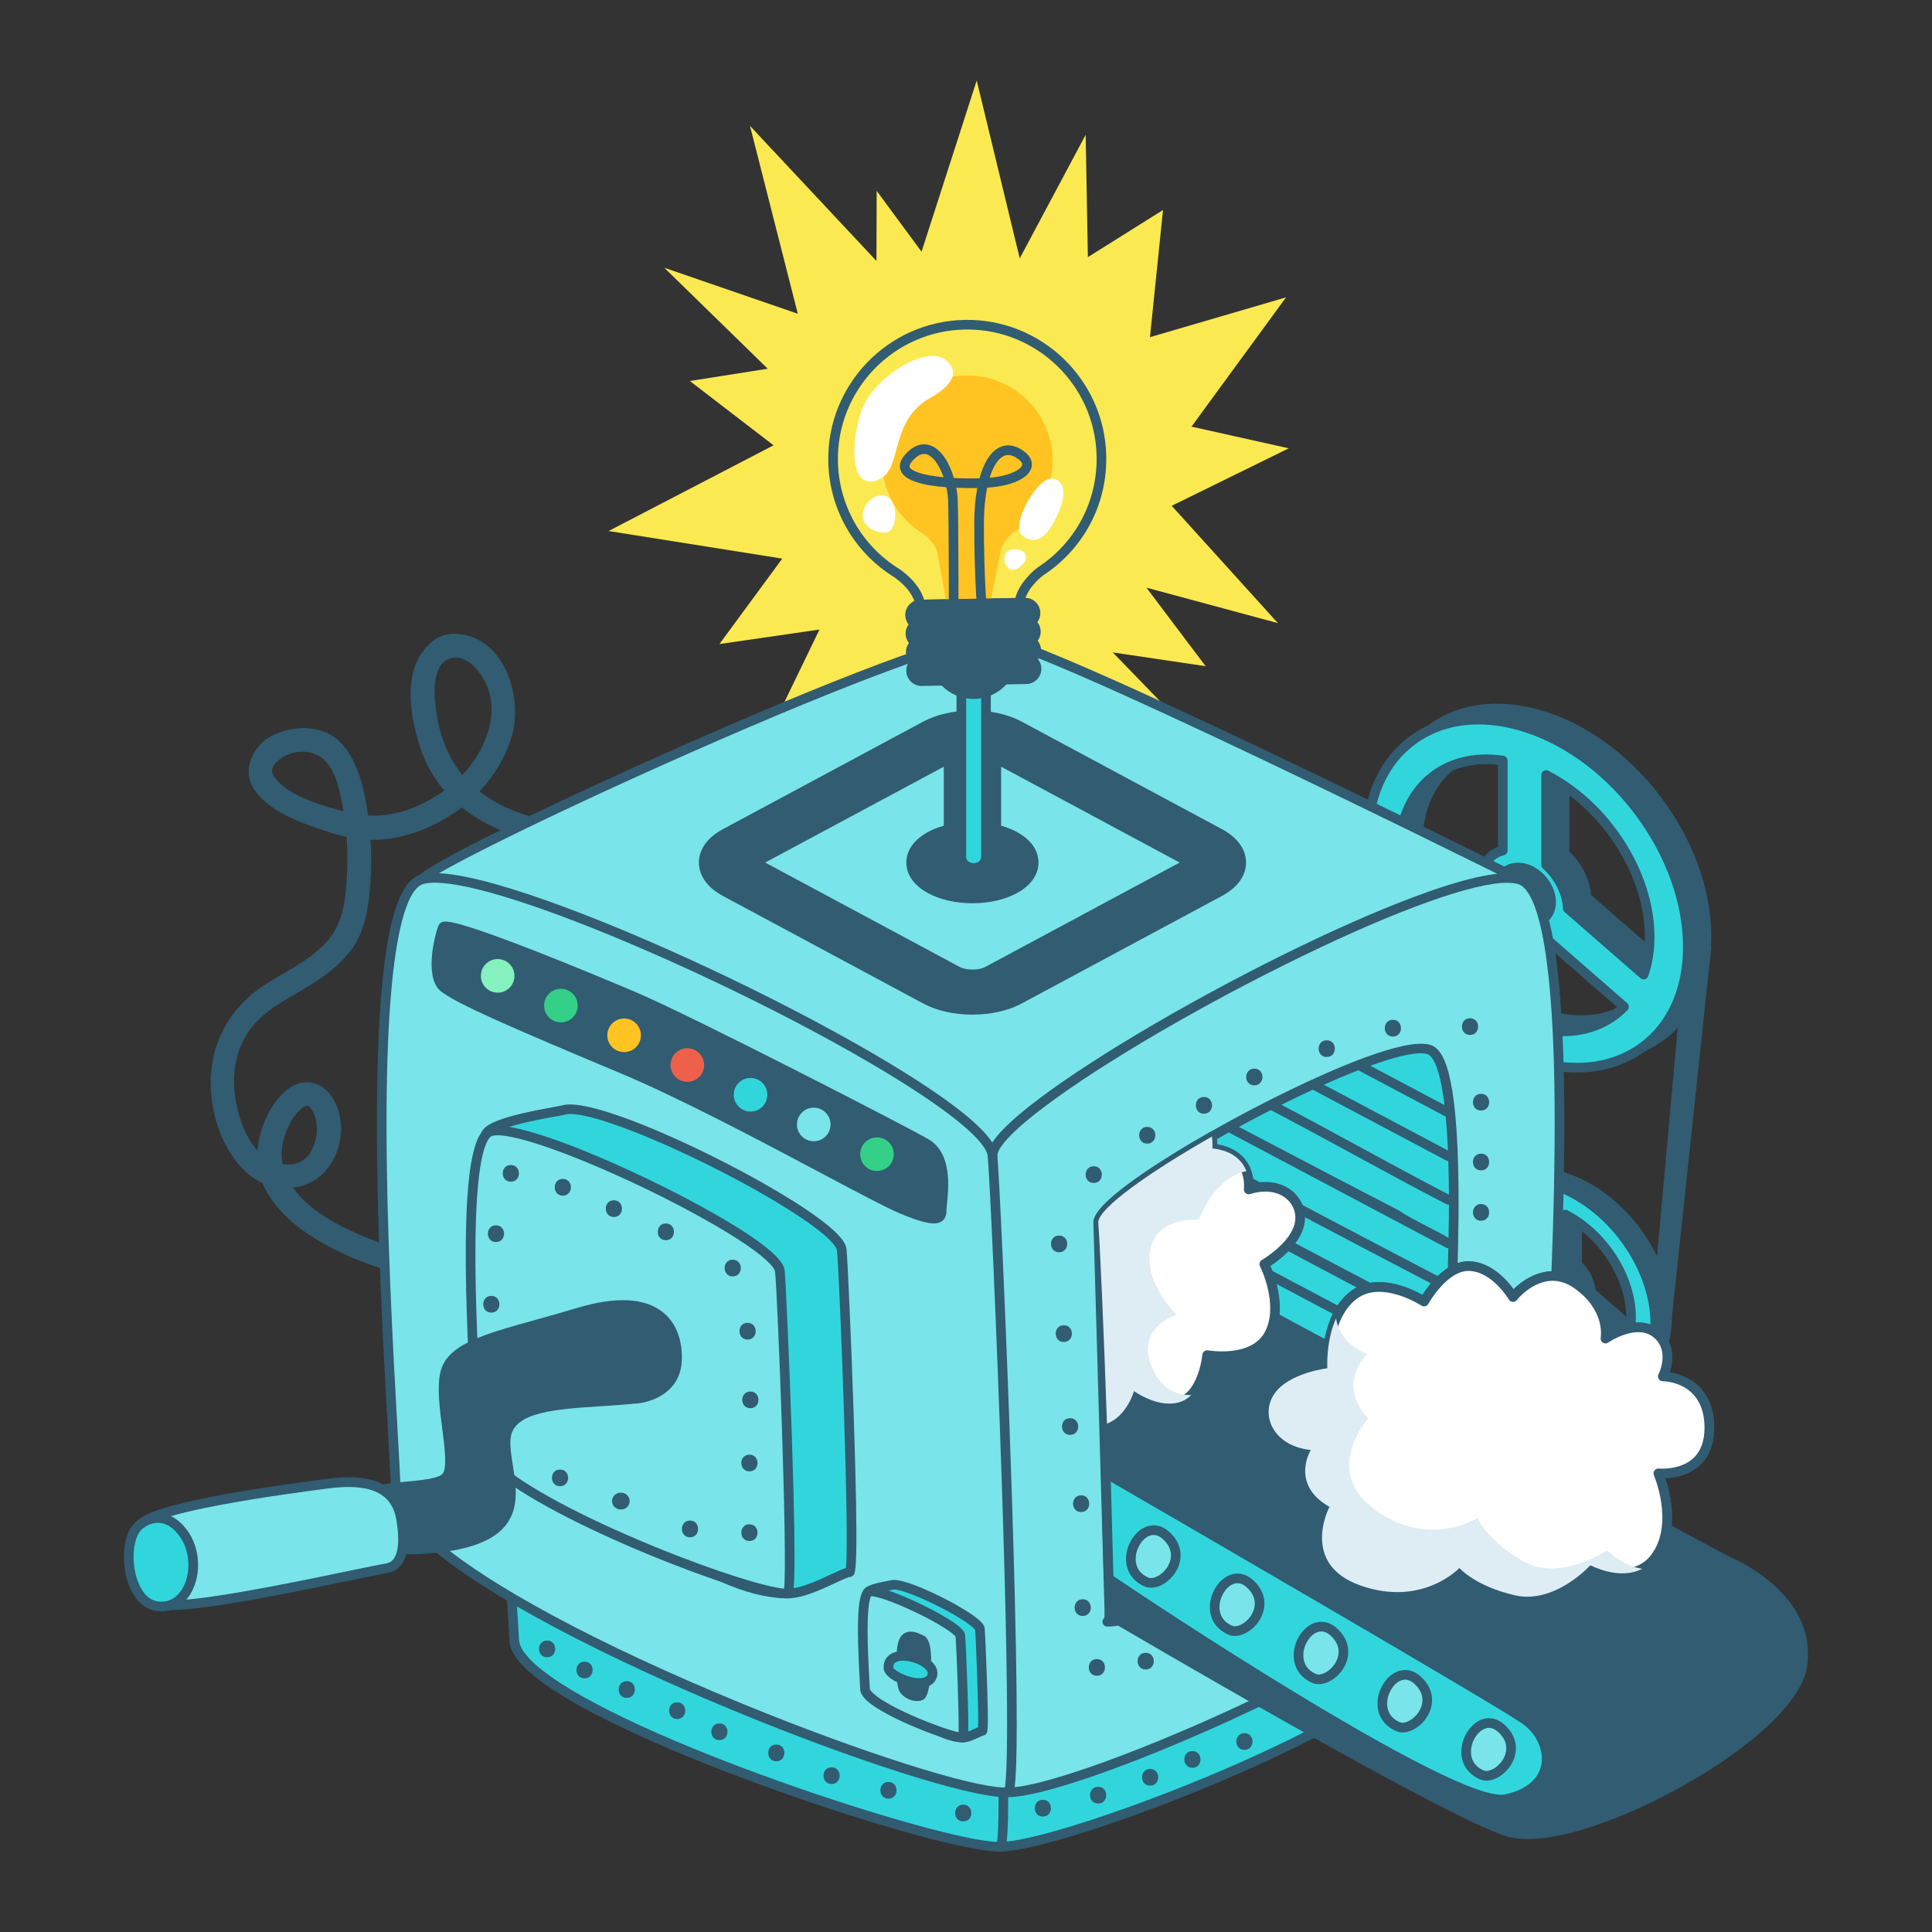 <?xml version="1.0" encoding="utf-8"?>
<!--Designed by Vexels.com - 2017 All Rights Reserved - https://vexels.com/terms-and-conditions/-->
<svg version="1.1" id="Layer_1" xmlns="http://www.w3.org/2000/svg" xmlns:xlink="http://www.w3.org/1999/xlink" x="0px" y="0px"
	 viewBox="0 0 1200 1200" enable-background="new 0 0 1200 1200" xml:space="preserve">
<rect x="0" y="0" width="1200" height="1200" fill="#333333" stroke="none"/>
<g>
	<g>
		<g>
			<g>
				<path fill="#31D6DD" d="M613.649,877.94c0-22.516,221.655-126.001,259.796-116.654c33.433,8.197,14.983,214.58,12.865,257.672
					c-2.117,43.09-230.29,130.059-265.998,128.013C584.605,1144.926,613.649,901.259,613.649,877.94z"/>
			</g>
			<g>
				<path fill="#315C72" d="M621.573,1150c-0.505,0-0.982-0.013-1.432-0.038c-3.125-0.179-5.923-1.67-8.32-4.432
					c-18.78-21.65-12.857-125.19-3.658-233.856c1.447-17.086,2.492-29.43,2.492-33.734c0-4.012,3.685-8.693,11.948-15.176
					c21.672-17.002,73.753-44.554,129.597-68.559c29.275-12.585,99.761-41.271,121.958-35.828
					c27.819,6.82,24.411,118.119,16.586,237.378c-0.657,10.02-1.177,17.935-1.443,23.35c-0.338,6.898-5.232,14.503-14.961,23.248
					c-31.981,28.751-104.618,59.669-134.363,71.628C686.639,1135.425,638.62,1150,621.573,1150z M867.493,763.673
					c-18.116,0-60.022,13.293-112.927,36.035c-55.415,23.821-106.961,51.055-128.265,67.769c-9.385,7.363-9.656,10.168-9.656,10.463
					c0,4.557-1.054,17.008-2.512,34.239c-5.237,61.853-17.499,206.702,2.213,229.426c1.315,1.515,2.668,2.292,4.138,2.377
					c0.39,0.022,0.806,0.034,1.245,0.034c16.006,0.001,64.107-14.722,116.014-35.591c61.331-24.657,110.898-51.022,132.593-70.525
					c8.244-7.411,12.733-14.011,12.983-19.088c0.268-5.464,0.789-13.4,1.449-23.448c2.232-34.03,5.969-90.986,5.482-139.966
					c-0.756-75.803-11.299-89.679-17.518-91.203C871.306,763.845,869.553,763.673,867.493,763.673z"/>
			</g>
		</g>
		<g>
			<g>
				<path fill="#31D6DD" d="M613.649,877.94c-3.239-26.745-243.224-126.001-281.366-116.654
					c-33.432,8.197-14.982,214.58-12.864,257.672c2.118,43.09,266.114,130.059,301.82,128.013
					C627.993,1146.584,615.578,893.879,613.649,877.94z"/>
			</g>
			<g>
				<path fill="#315C72" d="M619.984,1150c-18.115,0-76.49-16.028-137.959-37.973c-35.627-12.718-121.909-45.373-153.574-73.838
					c-7.803-7.014-11.735-13.257-12.021-19.083c-0.266-5.416-0.786-13.33-1.443-23.351
					c-7.825-119.258-11.233-230.558,16.584-237.377c22.732-5.58,102.394,23.999,126.265,33.196
					c60.108,23.156,115.727,49.722,141.697,67.68c14.548,10.059,16.721,15.278,17.091,18.327c0,0,0,0,0,0
					c0.941,7.777,4.435,72.615,6.964,137.821c4.951,127.676,1.64,131.635,0.226,133.325c-0.622,0.743-1.474,1.182-2.401,1.235
					C620.969,1149.987,620.491,1150,619.984,1150z M338.695,763.64c-2.273,0-4.18,0.183-5.699,0.555
					c-6.217,1.525-16.761,15.4-17.516,91.203c-0.488,48.98,3.249,105.935,5.482,139.966c0.66,10.048,1.181,17.984,1.449,23.448
					c0.199,4.034,3.671,9.195,10.044,14.923c21.738,19.541,76.987,46.022,151.583,72.652
					c59.349,21.187,117.471,37.305,135.251,37.624c0.9-5.218,2.225-28.481-1.786-130.884c-2.506-63.991-5.924-127.362-6.827-134.826
					v0c-0.126-1.039-1.547-5.129-14.55-14.121c-25.22-17.438-81.659-44.37-140.443-67.017
					C400.695,775.979,357.367,763.64,338.695,763.64z"/>
			</g>
		</g>
		<g>
			<path fill="#315C72" d="M386.842,513.944c-30.155-0.094-64.325-3.354-89.041-22.409c9.123-9.624,16.155-21.093,19.942-33.749
				c7.413-24.776-4.384-62.744-34.632-64.121c-12.161-0.554-20.773,8.665-24.946,19.088c-6.101,15.236-2.273,35.708,2.54,50.744
				c3.46,10.809,8.722,19.887,15.284,27.536c-7.063,5.088-14.895,9.133-22.868,11.96c-8.439,2.989-16.458,3.963-24.519,3.467
				c-0.487-3.482-1.049-6.949-1.71-10.392c-2.309-12.042-6.214-24.818-14.583-34.092c-10.673-11.825-28.883-11.826-42.309-5.57
				c-13.19,6.148-20.621,22.725-11.33,35.103c9.241,12.314,25.606,18.499,39.639,23.381c5.607,1.952,11.239,3.646,16.932,4.853
				c0.79,10.62,0.62,21.358-0.283,31.88c-1.039,12.097-3.381,23.389-11.492,32.697c-10.361,11.888-25.198,18.51-38.257,26.851
				c-26.934,17.2-38.599,45.343-32.973,76.546c3.365,18.667,13.944,39.336,30.746,47.073c6.961,16.934,23.854,29.964,39.386,38.442
				c24.679,13.469,54.851,22.385,83.1,22.584c9.57,0.068,9.564-14.77,0-14.836c-25.295-0.179-51.779-8.248-74.107-19.763
				c-11.192-5.769-22.423-13.65-29.385-23.585c1.581-0.203,3.19-0.484,4.839-0.895c23.28-5.838,32.483-38.172,18.276-56.887
				c-7.022-9.248-18.274-10.036-27.132-2.704c-10.763,8.909-16.761,23.76-18.067,37.393c-8.458-9.369-12.623-23.335-14.091-35.466
				c-1.724-14.234,1.495-29.46,10.466-40.898c9.49-12.096,24.222-18.642,36.958-26.61c11.728-7.335,24.224-17.163,29.989-30.125
				c5.344-12.021,6.576-25.765,7.161-38.758c0.315-7.01,0.215-14.053-0.236-21.077c3.634,0.102,7.304-0.074,11.02-0.587
				c16.345-2.262,32.32-9.23,45.631-19.541c26.605,21.385,66.024,27.198,100.051,27.302
				C396.412,528.811,396.408,513.975,386.842,513.944z M177.174,704.452c2.034-5.818,5.73-12.713,10.813-16.409
				c2.66-1.934,3.724-1.655,5.483,0.961c5.332,7.934,3.916,19.95-1.164,27.541c-3.884,5.804-10.383,7.436-16.732,6.512
				C174.473,717.336,174.84,711.132,177.174,704.452z M169.85,481.689c-3.662-5.643,5.056-11.531,9.324-13.206
				c7.117-2.792,16.065-2.049,21.875,3.21c8.174,7.399,10.508,21.68,12.26,32.237c-1.253-0.322-2.511-0.657-3.78-1.027
				C196.635,499.149,177.621,493.662,169.85,481.689z M278.621,409.35c9.913-4.169,18.716,6.432,22.671,14.091
				c8.009,15.508,3.052,33.523-5.805,47.404c-2.394,3.75-5.19,7.258-8.294,10.506c-8.072-9.791-12.921-21.672-15.373-34.367
				C270.011,437.627,266.56,414.427,278.621,409.35z"/>
		</g>
		<g>
			<g>
				<g>
					<path fill="#315C72" d="M960.395,445.286c-54.95-18.263-99.494,12.986-99.494,69.793c0,56.809,44.544,117.666,99.494,135.927
						c54.946,18.262,99.491-12.986,99.491-69.795C1059.886,524.405,1015.341,463.547,960.395,445.286z M1036.162,574.988
						c0,8.608-1.313,16.464-3.738,23.435l-47.121-41.109c-0.273-9.727-5.607-19.868-13.441-27.007v-55.858
						C1008.388,493.181,1036.162,535.337,1036.162,574.988z M944.937,465.476v55.883c-7.936,1.955-13.306,8.691-13.45,18.437
						l-46.773,10.546c-2.631-8.944-4.079-18.057-4.079-27.044C880.636,483.645,908.406,459.928,944.937,465.476z M958.398,629.54
						c-24.856-8.262-46.971-27.682-61.206-51.181l47.402-10.689c4.036,3.758,8.757,6.719,13.804,8.396
						c5.179,1.722,10.015,1.862,14.119,0.692l47.744,41.655C1006.055,632.95,983.633,637.925,958.398,629.54z"/>
				</g>
				<g>
					<path fill="#315C72" d="M990.997,659.252c-10.069,0-20.677-1.791-31.547-5.403c-55.991-18.608-101.544-80.86-101.544-138.769
						c0-28.093,10.551-51.176,29.711-64.998c19.668-14.189,45.851-16.899,73.722-7.637c55.99,18.607,101.541,80.858,101.541,138.767
						c0,28.094-10.551,51.177-29.711,64.999C1021.172,654.866,1006.748,659.251,990.997,659.252z M929.818,443.038
						c-14.515,0-27.745,4-38.696,11.901c-17.556,12.665-27.225,34.024-27.225,60.14c0,55.527,43.713,115.229,97.444,133.086
						c25.996,8.641,50.261,6.221,68.325-6.811c17.557-12.666,27.226-34.025,27.226-60.142c0-55.526-43.711-115.227-97.441-133.084
						l0,0C949.214,444.726,939.244,443.038,929.818,443.038z M982.385,636.65c-7.94,0-16.327-1.408-24.931-4.267v0
						c-24.698-8.21-47.596-27.335-62.823-52.471c-0.498-0.824-0.571-1.837-0.194-2.724c0.377-0.886,1.157-1.537,2.097-1.749
						l47.402-10.689c0.968-0.215,1.977,0.056,2.699,0.73c3.849,3.583,8.243,6.262,12.708,7.746c4.424,1.47,8.695,1.697,12.354,0.654
						c0.975-0.28,2.025-0.043,2.79,0.623l47.744,41.655c0.62,0.542,0.99,1.315,1.024,2.138c0.032,0.823-0.276,1.623-0.851,2.213
						C1011.991,631.16,998.059,636.65,982.385,636.65z M959.343,626.698c22.091,7.341,42.473,4.338,56.481-8.181l-44.107-38.482
						c-4.413,0.903-9.308,0.521-14.264-1.127c-4.812-1.599-9.524-4.344-13.71-7.976l-41.764,9.417
						C916.428,602.536,937.141,619.318,959.343,626.698L959.343,626.698z M1032.424,601.417c-0.716,0-1.417-0.256-1.969-0.738
						l-47.121-41.109c-0.63-0.55-1.001-1.338-1.025-2.173c-0.24-8.558-5.016-18.091-12.464-24.878
						c-0.623-0.567-0.978-1.371-0.978-2.214v-55.858c0-1.044,0.543-2.012,1.433-2.556c0.891-0.544,2-0.585,2.929-0.109
						c38.201,19.593,65.928,62.997,65.928,103.206c0,8.756-1.313,16.971-3.904,24.418c-0.327,0.94-1.099,1.656-2.06,1.911
						C1032.939,601.385,1032.681,601.417,1032.424,601.417z M988.23,555.893l42.683,37.236c1.496-5.643,2.254-11.725,2.254-18.141
						c0-36.547-24.264-75.923-58.31-95.504v49.525C982.652,536.526,987.563,546.403,988.23,555.893z M884.713,553.338
						c-1.301,0-2.49-0.853-2.871-2.15c-2.787-9.475-4.201-18.857-4.201-27.889c0-20.238,7.116-37.501,20.037-48.608
						c12.382-10.643,29.329-14.969,47.708-12.176c1.464,0.222,2.545,1.48,2.545,2.961v55.883c0,1.378-0.941,2.579-2.278,2.908
						c-6.877,1.694-11.053,7.515-11.171,15.573c-0.021,1.384-0.987,2.573-2.336,2.878l-46.772,10.546
						C885.153,553.314,884.931,553.338,884.713,553.338z M934.661,467.68c-12.754,0-24.256,3.971-33.078,11.554
						c-11.576,9.951-17.952,25.601-17.952,44.066c0,7.604,1.076,15.495,3.201,23.496l41.795-9.424
						c0.865-8.747,5.773-15.457,13.316-18.225v-51.047C939.478,467.818,937.047,467.68,934.661,467.68z"/>
				</g>
			</g>
			<g>
				<g>
					<path fill="#31D6DD" d="M948.859,452.206c-54.947-18.262-99.491,12.986-99.491,69.793c0,56.809,44.544,117.666,99.491,135.928
						c54.948,18.262,99.492-12.986,99.492-69.795C1048.351,531.325,1003.807,470.467,948.859,452.206z M1024.628,581.908
						c0,8.608-1.314,16.463-3.737,23.434l-47.123-41.108c-0.273-9.728-5.606-19.868-13.441-27.007v-55.859
						C996.853,500.101,1024.628,542.257,1024.628,581.908z M933.402,472.396v55.883c-7.935,1.956-13.306,8.691-13.45,18.437
						l-46.773,10.546c-2.631-8.944-4.078-18.057-4.078-27.044C869.102,490.564,896.872,466.848,933.402,472.396z M946.865,636.46
						c-24.858-8.262-46.972-27.682-61.208-51.181l47.404-10.689c4.037,3.758,8.756,6.719,13.804,8.396
						c5.179,1.722,10.013,1.862,14.118,0.692l47.747,41.655C994.522,639.869,972.099,644.846,946.865,636.46z"/>
				</g>
				<g>
					<path fill="#315C72" d="M979.462,666.171c-10.069,0-20.678-1.791-31.548-5.403c-55.99-18.608-101.541-80.86-101.541-138.769
						c0-28.093,10.551-51.176,29.71-64.997c19.668-14.189,45.848-16.901,73.721-7.637c55.99,18.607,101.542,80.858,101.542,138.767
						c0,28.093-10.551,51.177-29.711,64.999C1009.638,661.786,995.213,666.171,979.462,666.171z M918.284,449.958
						c-14.514,0-27.744,3.999-38.695,11.901c-17.556,12.666-27.225,34.024-27.225,60.14c0,55.527,43.711,115.229,97.441,133.086
						c25.998,8.64,50.263,6.221,68.327-6.811c17.556-12.666,27.225-34.025,27.225-60.142c0-55.527-43.712-115.228-97.442-133.084
						l0,0C937.679,451.646,927.71,449.958,918.284,449.958z M970.852,643.57c-7.94,0-16.327-1.408-24.931-4.268l0,0
						c-24.698-8.209-47.596-27.334-62.824-52.471c-0.499-0.824-0.572-1.837-0.195-2.724c0.377-0.886,1.157-1.537,2.097-1.749
						l47.404-10.689c0.965-0.218,1.976,0.056,2.699,0.73c3.851,3.585,8.245,6.263,12.708,7.746
						c4.422,1.471,8.695,1.697,12.353,0.654c0.974-0.28,2.026-0.043,2.79,0.623l47.746,41.655c0.62,0.542,0.991,1.315,1.024,2.138
						c0.032,0.823-0.276,1.623-0.851,2.213C1000.458,638.081,986.526,643.57,970.852,643.57z M947.81,633.618
						c22.087,7.341,42.472,4.339,56.482-8.182l-44.109-38.482c-4.414,0.902-9.308,0.521-14.263-1.127
						c-4.81-1.598-9.522-4.343-13.709-7.976l-41.766,9.417C904.894,609.456,925.608,626.239,947.81,633.618L947.81,633.618z
						 M1020.891,608.336c-0.716,0-1.417-0.256-1.968-0.738l-47.123-41.108c-0.631-0.549-1.002-1.337-1.026-2.173
						c-0.24-8.559-5.016-18.091-12.464-24.878c-0.623-0.567-0.978-1.371-0.978-2.214v-55.858c0-1.044,0.543-2.012,1.433-2.556
						c0.891-0.544,2-0.585,2.929-0.109c38.202,19.593,65.929,62.997,65.929,103.206c0,8.751-1.313,16.966-3.903,24.417
						c-0.327,0.94-1.099,1.656-2.061,1.911C1021.406,608.303,1021.148,608.336,1020.891,608.336z M976.695,562.813l42.684,37.235
						c1.497-5.645,2.254-11.727,2.254-18.14c0-36.547-24.265-75.923-58.311-95.504v49.525
						C971.117,543.445,976.029,553.322,976.695,562.813z M873.178,560.258c-1.302,0-2.49-0.853-2.871-2.15
						c-2.787-9.472-4.2-18.855-4.2-27.889c0-20.238,7.116-37.501,20.037-48.608c12.382-10.643,29.328-14.969,47.707-12.175
						c1.464,0.222,2.545,1.48,2.545,2.961v55.883c0,1.378-0.94,2.578-2.278,2.908c-6.877,1.695-11.053,7.517-11.171,15.573
						c-0.02,1.384-0.987,2.573-2.336,2.878l-46.773,10.546C873.618,560.234,873.397,560.258,873.178,560.258z M923.126,474.599
						c-12.754,0-24.255,3.971-33.076,11.554c-11.577,9.951-17.953,25.601-17.953,44.066c0,7.606,1.075,15.497,3.2,23.496
						l41.795-9.424c0.865-8.745,5.772-15.456,13.316-18.225v-51.048C927.943,474.738,925.512,474.599,923.126,474.599z"/>
				</g>
			</g>
			<g>
				<g>
					<path fill="#315C72" d="M959.431,560.239c0,6.942-5.626,10.698-12.565,8.389l0,0c-6.94-2.304-12.567-9.8-12.567-16.741l0,0
						c0-6.941,5.627-10.697,12.567-8.39l0,0C953.805,545.804,959.431,553.3,959.431,560.239L959.431,560.239z"/>
				</g>
				<g>
					<path fill="#315C72" d="M950.827,576.291c-2.01,0-4.092-0.341-6.168-1.032c-9.727-3.228-17.349-13.495-17.349-23.372
						c0-5.458,2.314-10.258,6.349-13.169c4.207-3.034,9.825-3.709,15.41-1.852c9.728,3.234,17.349,13.5,17.349,23.373
						c0,5.46-2.314,10.261-6.35,13.171C957.426,575.316,954.227,576.291,950.827,576.291z M942.895,549.807
						c-0.488,0-0.853,0.097-1.059,0.245c-0.339,0.245-0.55,0.948-0.55,1.835c0,3.939,3.708,8.757,7.781,10.109
						c1.39,0.463,2.42,0.372,2.826,0.079c0.339-0.244,0.55-0.948,0.55-1.836c0-3.938-3.708-8.757-7.782-10.111
						C943.975,549.9,943.375,549.807,942.895,549.807z"/>
				</g>
			</g>
		</g>
		<g>
			<g>
				<g>
					<path fill="#315C72" d="M972.303,731.517c-34.881-11.59-63.156,8.246-63.156,44.307c0,36.061,28.275,74.691,63.156,86.284
						c34.881,11.595,63.155-8.242,63.155-44.305C1035.458,781.743,1007.184,743.11,972.303,731.517z M1020.4,813.852
						c0,5.463-0.833,10.451-2.372,14.875l-29.914-26.096c-0.172-6.173-3.558-12.611-8.531-17.141V750.03
						C1002.77,761.924,1020.4,788.684,1020.4,813.852z M962.492,744.335v35.474c-5.037,1.242-8.447,5.52-8.538,11.705l-29.69,6.696
						c-1.671-5.678-2.588-11.465-2.588-17.168C921.675,755.868,939.302,740.813,962.492,744.335z M971.037,848.481
						c-15.779-5.245-29.816-17.57-38.854-32.487l30.093-6.785c2.562,2.385,5.559,4.266,8.761,5.331
						c3.287,1.092,6.356,1.18,8.964,0.439l30.306,26.441C1001.289,850.645,987.054,853.805,971.037,848.481z"/>
				</g>
				<g>
					<path fill="#315C72" d="M991.737,868.438c-6.509,0-13.362-1.156-20.378-3.489c-35.954-11.95-65.206-51.932-65.206-89.126
						c0-18.193,6.858-33.162,19.313-42.147c12.778-9.219,29.745-10.995,47.782-5.002c0,0,0,0,0,0
						c35.954,11.95,65.205,51.933,65.205,89.128c0,18.196-6.859,33.166-19.316,42.151
						C1011.331,865.585,1001.96,868.438,991.737,868.438z M952.901,731.186c-8.989,0-17.17,2.469-23.931,7.348
						c-10.852,7.829-16.828,21.072-16.828,37.29c0,34.811,27.412,72.243,61.105,83.442c16.158,5.371,31.212,3.89,42.385-4.17
						c10.853-7.829,16.83-21.073,16.83-37.294c0-34.812-27.411-72.245-61.104-83.444v0
						C964.977,732.238,958.767,731.186,952.901,731.186z M986.277,854.091c-5.16,0-10.603-0.914-16.184-2.769l0,0
						c-15.921-5.292-30.672-17.603-40.471-33.777c-0.499-0.824-0.572-1.838-0.195-2.724c0.377-0.886,1.157-1.537,2.097-1.749
						l30.093-6.785c0.961-0.218,1.974,0.055,2.699,0.73c2.332,2.17,4.983,3.789,7.666,4.681c2.595,0.862,5.086,1,7.201,0.4
						c0.972-0.277,2.023-0.043,2.788,0.624l30.307,26.441c0.62,0.542,0.99,1.315,1.024,2.138c0.032,0.823-0.276,1.623-0.851,2.213
						C1005.625,850.493,996.512,854.091,986.277,854.091z M937.012,817.974c8.99,13.226,21.548,23.203,34.969,27.665l0,0
						c13.143,4.368,25.278,2.831,33.836-4.164l-26.646-23.247c-2.85,0.477-5.953,0.191-9.078-0.847
						c-3.027-1.006-5.99-2.693-8.65-4.915L937.012,817.974z M1018.028,831.722c-0.716,0-1.417-0.256-1.968-0.738l-29.914-26.096
						c-0.631-0.55-1.002-1.338-1.026-2.173c-0.143-5.146-3.038-10.897-7.554-15.01c-0.623-0.567-0.978-1.371-0.978-2.214V750.03
						c0-1.044,0.543-2.012,1.433-2.556c0.891-0.544,2-0.585,2.929-0.109c24.595,12.616,42.445,40.578,42.445,66.487
						c0,5.68-0.854,11.015-2.538,15.859c-0.328,0.94-1.1,1.656-2.061,1.911C1018.543,831.689,1018.284,831.722,1018.028,831.722z
						 M991.027,801.198l25.4,22.159c0.65-2.995,0.978-6.176,0.978-9.505c0-22.237-14.401-46.162-34.827-58.703v29.058
						C987.401,788.999,990.476,795.187,991.027,801.198z M924.262,801.204c-1.301,0-2.489-0.853-2.871-2.15
						c-1.799-6.111-2.71-12.172-2.71-18.014c0-13.171,4.652-24.424,13.1-31.686c8.105-6.968,19.171-9.805,31.161-7.981
						c1.464,0.222,2.545,1.48,2.545,2.961v35.474c0,1.378-0.94,2.578-2.278,2.908c-3.91,0.964-6.192,4.187-6.26,8.841
						c-0.021,1.384-0.987,2.573-2.336,2.877l-29.69,6.696C924.701,801.18,924.48,801.204,924.262,801.204z M955.973,746.827
						c-7.835,0-14.89,2.429-20.289,7.07c-7.102,6.106-11.014,15.746-11.014,27.144c0,4.413,0.582,8.981,1.732,13.615l24.741-5.579
						c0.757-5.328,3.786-9.461,8.354-11.417v-30.674C958.308,746.88,957.131,746.827,955.973,746.827z"/>
				</g>
			</g>
			<g>
				<g>
					<path fill="#31D6DD" d="M964.981,735.913c-34.879-11.595-63.156,8.242-63.156,44.303s28.277,74.691,63.156,86.284
						c34.88,11.592,63.157-8.242,63.157-44.303C1028.137,786.136,999.861,747.505,964.981,735.913z M1013.079,818.243
						c0,5.467-0.835,10.453-2.374,14.877l-29.912-26.094c-0.174-6.175-3.559-12.613-8.533-17.145v-35.457
						C995.448,766.317,1013.079,793.073,1013.079,818.243z M955.169,748.727v35.474c-5.037,1.24-8.446,5.518-8.538,11.705
						l-29.69,6.694c-1.67-5.676-2.588-11.461-2.588-17.166C914.353,760.262,931.98,745.208,955.169,748.727z M963.715,852.875
						c-15.778-5.243-29.818-17.573-38.853-32.489l30.09-6.787c2.563,2.388,5.559,4.266,8.763,5.333
						c3.287,1.09,6.356,1.18,8.961,0.439l30.309,26.441C993.967,855.038,979.734,858.198,963.715,852.875z"/>
				</g>
				<g>
					<path fill="#315C72" d="M984.413,872.829c-6.509,0-13.36-1.155-20.376-3.487c-35.955-11.951-65.206-51.933-65.206-89.126
						c0-18.195,6.859-33.164,19.316-42.149c12.777-9.218,29.747-10.991,47.78-4.996l0,0c35.955,11.949,65.207,51.931,65.207,89.126
						c0,18.193-6.858,33.161-19.313,42.146C1004.013,869.975,994.637,872.829,984.413,872.829z M945.575,735.58
						c-8.986,0-17.164,2.468-23.925,7.345c-10.853,7.829-16.83,21.072-16.83,37.291c0,34.811,27.412,72.243,61.105,83.442
						c16.16,5.37,31.215,3.888,42.389-4.174c10.852-7.828,16.828-21.071,16.828-37.288c0-34.813-27.412-72.245-61.106-83.442l0,0
						C957.654,736.633,951.442,735.58,945.575,735.58z M978.952,858.485c-5.158,0-10.6-0.913-16.181-2.768l0,0
						c-15.92-5.29-30.671-17.602-40.471-33.78c-0.498-0.824-0.571-1.837-0.194-2.724c0.377-0.886,1.157-1.537,2.097-1.749
						l30.09-6.787c0.964-0.218,1.978,0.056,2.7,0.73c2.326,2.168,4.978,3.787,7.668,4.682c2.596,0.861,5.086,1.001,7.197,0.4
						c0.969-0.277,2.023-0.044,2.788,0.624l30.309,26.441c0.62,0.542,0.99,1.315,1.024,2.138c0.032,0.823-0.276,1.623-0.851,2.213
						C998.304,854.886,989.189,858.485,978.952,858.485z M964.66,850.033c13.141,4.366,25.278,2.83,33.835-4.165l-26.648-23.247
						c-2.844,0.477-5.945,0.191-9.074-0.847c-3.034-1.01-5.997-2.697-8.654-4.917l-24.427,5.51
						C938.68,835.595,951.24,845.573,964.66,850.033L964.66,850.033z M1010.705,836.115c-0.716,0-1.417-0.256-1.968-0.738
						l-29.912-26.094c-0.631-0.549-1.002-1.337-1.026-2.173c-0.144-5.147-3.04-10.9-7.556-15.015
						c-0.623-0.567-0.978-1.371-0.978-2.214v-35.457c0-1.044,0.543-2.012,1.433-2.556c0.891-0.544,2-0.585,2.929-0.109
						c24.596,12.614,42.447,40.574,42.447,66.483c0,5.677-0.855,11.013-2.54,15.861c-0.328,0.94-1.1,1.656-2.061,1.911
						C1011.22,836.082,1010.962,836.115,1010.705,836.115z M983.707,805.592l25.399,22.157c0.65-2.997,0.979-6.178,0.979-9.507
						c0-22.237-14.402-46.16-34.829-58.699v29.054C980.079,793.391,983.155,799.581,983.707,805.592z M916.939,805.595
						c-1.302,0-2.489-0.853-2.871-2.15c-1.799-6.112-2.71-12.172-2.71-18.011c0-13.17,4.652-24.422,13.099-31.684
						c8.106-6.968,19.175-9.802,31.162-7.983c1.463,0.222,2.545,1.48,2.545,2.961v35.474c0,1.378-0.941,2.579-2.279,2.908
						c-3.908,0.962-6.191,4.185-6.259,8.841c-0.02,1.383-0.987,2.573-2.336,2.877l-29.69,6.694
						C917.379,805.571,917.158,805.595,916.939,805.595z M948.653,751.221c-7.837,0-14.893,2.43-20.291,7.071
						c-7.103,6.106-11.014,15.745-11.014,27.142c0,4.41,0.582,8.978,1.732,13.614l24.741-5.578c0.758-5.33,3.786-9.463,8.354-11.417
						V751.38C950.985,751.274,949.812,751.221,948.653,751.221z"/>
				</g>
			</g>
		</g>
		<g>
			<polygon fill="#FBE951" points="544.377,162.091 465.832,78.194 495.526,194.871 412.607,166.313 476.843,229.018 
				428.486,236.647 480.463,276.591 378.01,329.824 485.874,346.969 446.847,400.033 509.002,391.015 475.519,460.206 
				543.67,422.893 510.54,475.943 574.376,458.416 650.176,449.153 701.876,472.472 671.839,428.46 732.265,447.664 
				691.147,405.219 748.846,413.786 712.074,365.01 793.721,387.03 727.771,314.164 800.486,278.455 740.063,264.989 
				798.787,184.695 714.268,209.421 722.365,130.442 675.702,159.713 674.324,83.72 633.379,160.483 606.653,50 572.386,156.341 
				544.526,118.531 			"/>
		</g>
		<g>
			<g>
				<g>
					<path fill="#79E4E9" d="M943.652,546.202c0,0-292.2-145.823-328.232-150.334c-36.031-4.513-342.465,136.088-353.343,150.334
						c-10.876,14.247,104.626,251.191,104.626,251.191l254.631,45.116l174.607-99.254L943.652,546.202z"/>
				</g>
				<g>
					<path fill="#315C72" d="M621.334,845.503c-0.174,0-0.349-0.015-0.523-0.046l-254.631-45.116
						c-0.944-0.167-1.75-0.776-2.169-1.637c-0.29-0.593-29.211-59.974-56.43-120.334c-55.766-123.662-50.243-130.897-47.885-133.987
						c6.387-8.363,90.643-48.831,168.411-83.124c48.787-21.513,164.757-71.233,187.685-68.364
						c36.124,4.522,317.247,144.662,329.197,150.626c0.795,0.396,1.373,1.125,1.577,1.99c0.204,0.865,0.015,1.775-0.519,2.486
						L798.337,745.05c-0.247,0.33-0.559,0.604-0.916,0.807l-174.607,99.254C622.36,845.37,621.849,845.503,621.334,845.503z
						 M368.729,794.71l252.064,44.661l173.127-98.412L939.1,547.281c-31.987-15.907-290.945-144.296-324.053-148.441
						c-14.64-1.837-85.374,24.181-184.523,67.901c-89.448,39.443-161.217,75.312-166.022,81.22
						c-1.084,2.512-0.53,19.293,49.297,129.628C338.456,732.184,364.286,785.56,368.729,794.71z"/>
				</g>
			</g>
			<g>
				<g>
					<path fill="#79E4E9" d="M616.447,717.689c0-33.102,279.167-185.231,327.206-171.488
						c42.108,12.048,18.869,315.45,16.202,378.794c-2.667,63.345-290.042,191.194-335.014,188.184
						C579.868,1110.173,616.447,751.972,616.447,717.689z"/>
				</g>
				<g>
					<path fill="#315C72" d="M626.359,1116.222c-0.606,0-1.18-0.018-1.719-0.054c-3.339-0.223-6.367-1.871-9-4.899
						c-12.353-14.204-17.563-62.301-15.927-147.039c1.334-69.093,6.907-145.943,10.595-196.795
						c1.825-25.161,3.143-43.34,3.143-49.745c0-2.765,0-11.179,31.589-34.998c36.403-27.449,100.064-64.614,162.184-94.683
						c32.776-15.865,111.764-51.978,137.25-44.686c9.906,2.835,16.864,18.038,21.27,46.482c3.531,22.786,5.495,54.638,5.836,94.671
						c0.617,72.264-4.098,156.157-6.917,206.282c-0.829,14.743-1.483,26.388-1.819,34.365c-0.499,11.869-9.998,26.176-28.232,42.524
						c-46.587,41.771-133.244,83.786-168.339,99.911C703.204,1096.537,646.475,1116.222,626.359,1116.222z M936.155,548.305
						c-20.926,0-66.81,16.29-126.321,45.095c-61.799,29.914-125.069,66.84-161.187,94.074
						c-26.36,19.877-29.206,27.752-29.206,30.216c0,6.622-1.325,24.892-3.159,50.178c-6.711,92.533-22.427,309.226,3.877,339.47
						c1.571,1.806,3.167,2.74,4.88,2.854c17.223,1.159,75.59-19.064,138.734-48.077c73.655-33.842,134.466-69.9,166.841-98.928
						c16.987-15.23,25.816-28.122,26.246-38.317c0.337-8.019,0.993-19.683,1.823-34.449c2.814-50.052,7.523-133.824,6.908-205.894
						c-0.96-112.456-14.675-133.131-22.765-135.445C941.012,548.561,938.779,548.305,936.155,548.305z"/>
				</g>
			</g>
			<g>
				<g>
					<path fill="#79E4E9" d="M616.447,717.689c-4.079-39.317-306.331-185.231-354.369-171.488
						c-42.107,12.048-18.869,315.45-16.202,378.794c2.668,63.345,335.162,191.194,380.133,188.184
						C634.513,1112.612,618.878,741.117,616.447,717.689z"/>
				</g>
				<g>
					<path fill="#315C72" d="M624.365,1116.225c-45.525,0.004-286.624-91.811-359.368-157.033
						c-14.461-12.965-21.693-24.109-22.113-34.07c-0.336-7.977-0.99-19.622-1.819-34.364c-2.817-50.124-7.534-134.018-6.917-206.282
						c0.342-40.034,2.305-71.886,5.836-94.672c4.407-28.444,11.364-43.647,21.27-46.482c25.305-7.237,107.386,26.354,141.504,41.133
						c65.811,28.505,134.634,64.7,175.335,92.21c26.853,18.152,40.374,31.47,41.334,40.715l0,0
						c1.187,11.445,5.594,106.969,8.782,203.06c1.757,52.981,2.861,97.968,3.195,130.096c0.624,60.323-1.524,62.871-2.807,64.394
						c-0.622,0.737-1.47,1.178-2.388,1.239C625.636,1116.206,625.019,1116.225,624.365,1116.225z M270.129,548.258
						c-2.885,0-5.301,0.271-7.228,0.822c-8.09,2.315-21.804,22.989-22.764,135.446c-0.615,72.071,4.094,155.843,6.907,205.895
						c0.83,14.766,1.486,26.428,1.823,34.447c0.343,8.15,7.115,18.197,20.127,29.863c32.232,28.898,102.262,66.62,192.137,103.493
						c73.14,30.008,142.072,51.954,162.988,52.015c1.188-6.036,3.202-37.083-1.995-192.503c-3.166-94.728-7.504-188.63-8.657-199.74
						l0,0c-0.424-4.094-6.021-14.261-38.73-36.37c-40.42-27.321-108.861-63.306-174.361-91.677
						C338.825,563.291,291.593,548.258,270.129,548.258z"/>
				</g>
			</g>
		</g>
		<g>
			<g>
				<g>
					<path fill="#31D6DD" d="M608.635,1011.842c-0.65-6.284-46.775-29.604-54.453-27.408c-1.171,0.335-14.738,2.223-15.349,4.929
						c-2.902,12.849,12.407,47.247,12.759,55.614c0.333,7.895,27.916,34.213,46.445,34.248c4.222,0.01,10.543-4.067,12.127-4.172
						C611.523,1074.958,609.024,1015.587,608.635,1011.842z"/>
				</g>
				<g>
					<path fill="#315C72" d="M598.052,1082.219c-0.008,0-0.015,0-0.021,0c-20.184-0.038-49.023-27.464-49.43-37.117
						c-0.112-2.656-2.31-9.404-4.638-16.549c-4.72-14.487-10.07-30.908-8.051-39.851c0.71-3.146,4.612-4.82,16.06-6.891
						c0.691-0.125,1.199-0.213,1.428-0.269c7.601-2.172,37.1,12.385,49.541,20.799c7.296,4.934,8.48,7.333,8.673,9.192
						c0.215,2.084,0.926,17.862,1.416,32.629c1.028,30.942,0.443,31.637-0.525,32.788c-0.487,0.579-1.215,0.975-1.966,1.072
						c-0.408,0.121-1.528,0.645-2.354,1.031C605.325,1080.39,601.413,1082.219,598.052,1082.219z M541.636,990.636
						c-1.241,7.633,4.096,24.014,8.021,36.062c2.671,8.199,4.781,14.675,4.927,18.153c0.223,5.304,25.657,31.345,43.459,31.379
						c0.003,0,0.006,0,0.009,0c2.03,0,5.378-1.565,7.594-2.601c0.73-0.342,1.338-0.623,1.863-0.849
						c0.454-9.162-1.329-54.761-1.833-60.411c-1.069-1.89-9.246-7.9-23.985-15.24c-15.207-7.573-24.763-10.303-26.691-9.815
						c-0.334,0.096-0.814,0.184-1.962,0.391C545.277,989.109,542.569,990.088,541.636,990.636z"/>
				</g>
			</g>
			<g>
				<g>
					<path fill="#79E4E9" d="M596.509,1016.016c-0.651-6.284-48.959-29.606-56.637-27.406c-6.729,1.922-3.015,50.416-2.589,60.541
						c0.427,10.121,53.568,30.557,60.755,30.073C599.397,1079.136,596.898,1019.76,596.509,1016.016z"/>
				</g>
				<g>
					<path fill="#315C72" d="M597.897,1082.223c-7.735,0-46.935-14.708-59.236-25.732c-2.845-2.549-4.275-4.909-4.371-7.214
						c-0.054-1.27-0.159-3.146-0.29-5.461c-2.648-47.126-0.377-56.536,5.048-58.086c7.814-2.239,40.159,13.143,52.732,21.64
						c6.465,4.369,7.525,6.589,7.707,8.337l0,0c0.215,2.078,0.925,17.859,1.416,32.631c1.027,30.947,0.441,31.641-0.53,32.791
						c-0.526,0.622-1.33,1.032-2.143,1.084C598.127,1082.219,598.016,1082.223,597.897,1082.223z M541.021,991.443
						c-0.531,0.886-2.137,4.911-2.148,21.199c-0.008,10.978,0.69,23.41,1.108,30.838c0.132,2.35,0.239,4.256,0.292,5.545
						c0.001,0.009,0.125,1.016,2.53,3.135c10.612,9.346,42.657,21.688,52.617,23.777c0.301-11.074-1.377-53.784-1.868-59.365
						c-1.16-1.907-9.726-7.92-25.102-15.258C553.316,994.092,543.616,991.295,541.021,991.443z"/>
				</g>
			</g>
		</g>
		<g>
			<g>
				<path fill="#315C72" d="M755.661,521.162L631.19,454.324c-7.279-3.896-16.923-6.038-27.195-6.038
					c-10.27,0-19.916,2.143-27.175,6.038l-124.502,66.839c-14.963,8.056-14.963,21.128,0,29.169l124.502,66.843
					c7.259,3.897,16.905,6.04,27.175,6.04c10.271,0,19.916-2.144,27.195-6.03l124.472-66.853
					c7.287-3.905,11.279-9.064,11.279-14.591C766.94,530.25,762.949,525.063,755.661,521.162z M736.341,541.738l-121.179,65.058
					c-5.97,3.205-16.364,3.205-22.295,0l-121.199-65.058c-6.14-3.307-6.14-8.673-0.019-11.979L592.867,464.7
					c0.094-0.06,0.205-0.112,0.317-0.151v53.911c-4.925,0.893-9.479,2.314-13.286,4.356c-6.426,3.447-9.962,8.045-9.962,12.924
					c0,4.899,3.537,9.494,9.962,12.93c6.438,3.466,15.002,5.37,24.079,5.37c9.114,0,17.678-1.893,24.116-5.37
					c13.272-7.122,13.272-18.718,0-25.874c-3.789-2.032-8.341-3.443-13.276-4.336v-53.911c0.103,0.039,0.234,0.091,0.345,0.151
					l121.179,65.059c2.975,1.601,4.6,3.728,4.6,5.981C740.94,538.003,739.316,540.116,736.341,541.738z"/>
			</g>
			<g>
				<path fill="#315C72" d="M603.995,630.202c-11.4,0-22.226-2.44-30.48-6.872l-124.503-66.843
					c-9.609-5.164-14.901-12.525-14.904-20.729c-0.003-8.207,5.288-15.576,14.897-20.75l124.51-66.843
					c8.254-4.43,19.079-6.87,30.48-6.87c11.392,0,22.221,2.438,30.492,6.866l124.473,66.839
					c9.652,5.166,14.969,12.532,14.969,20.738c0,8.209-5.315,15.578-14.966,20.751l-124.466,66.85
					C626.203,627.768,615.376,630.202,603.995,630.202z M603.995,455.273c-9.136,0-17.613,1.849-23.87,5.208l-124.502,66.838
					c-4.718,2.541-7.54,5.695-7.539,8.435c0.001,2.736,2.82,5.884,7.542,8.422l124.5,66.841c6.257,3.359,14.735,5.209,23.869,5.209
					c9.126,0,17.615-1.849,23.903-5.206l124.456-66.846c4.831-2.588,7.597-5.662,7.597-8.435c0-2.727-2.837-5.873-7.589-8.417
					c-0.002-0.001-0.005-0.003-0.008-0.004L627.884,460.48C621.614,457.124,613.126,455.273,603.995,455.273z M604.002,616.169
					c-5.242,0-10.478-1.075-14.458-3.226l-121.181-65.048c-5.268-2.837-8.288-7.262-8.29-12.144
					c-0.003-4.879,3.006-9.304,8.254-12.14l121.098-64.994c0.46-0.266,0.951-0.489,1.462-0.667c2.138-0.744,4.501-0.406,6.345,0.905
					c1.844,1.311,2.939,3.433,2.939,5.695v53.911c0,3.379-2.417,6.273-5.741,6.876c-4.456,0.808-8.235,2.032-11.231,3.638
					c-3.87,2.077-6.276,4.67-6.276,6.766c0,2.139,2.344,4.669,6.27,6.768c5.45,2.933,12.825,4.544,20.784,4.544
					c8,0,15.385-1.609,20.795-4.53c3.882-2.083,6.284-4.675,6.287-6.773c0.002-2.105-2.406-4.711-6.283-6.801
					c-2.953-1.584-6.728-2.801-11.203-3.611c-3.325-0.602-5.744-3.497-5.744-6.876v-53.911c0-2.294,1.126-4.443,3.013-5.748
					c1.887-1.305,4.295-1.601,6.442-0.79c0.287,0.109,0.725,0.284,1.217,0.55l121.146,65.041c5.265,2.833,8.282,7.256,8.282,12.138
					c0,4.855-3.005,9.278-8.243,12.134c-0.013,0.007-0.026,0.014-0.039,0.021l-121.179,65.058
					C614.472,615.097,609.234,616.169,604.002,616.169z M475.275,535.743l120.897,64.896c3.881,2.097,11.787,2.093,15.684,0
					l120.868-64.89l-110.919-59.55v36.688c3.563,0.987,6.774,2.242,9.59,3.751c11.88,6.406,13.645,14.732,13.64,19.125
					c-0.004,4.389-1.781,12.703-13.638,19.065c-7.398,3.995-17.143,6.2-27.42,6.2c-10.231,0-19.959-2.204-27.392-6.205
					c-8.788-4.699-13.638-11.479-13.638-19.083c0-7.584,4.846-14.361,13.647-19.082c2.832-1.518,6.046-2.778,9.602-3.767v-36.678
					L475.275,535.743z"/>
			</g>
		</g>
		<g>
			<g>
				<path fill="#31D6DD" d="M612.414,532.366c0,3.737-3.426,6.767-7.651,6.767l0,0c-4.226,0-7.652-3.03-7.652-6.767V403.35
					c0-3.737,3.426-6.766,7.652-6.766l0,0c4.225,0,7.651,3.029,7.651,6.766V532.366z"/>
			</g>
			<g>
				<path fill="#315C72" d="M604.764,542.127c-5.871,0-10.647-4.379-10.647-9.762V403.35c0-5.382,4.776-9.761,10.647-9.761
					c5.87,0,10.646,4.379,10.646,9.761v129.016C615.409,537.748,610.633,542.127,604.764,542.127z M604.764,399.579
					c-2.568,0-4.657,1.691-4.657,3.771v129.016c0,2.08,2.089,3.772,4.657,3.772c2.567,0,4.656-1.692,4.656-3.772V403.35
					C609.42,401.271,607.33,399.579,604.764,399.579z"/>
			</g>
		</g>
		<g>
			<g>
				<g>
					<g>
						<path fill="#FBE951" d="M684.128,283.51c-0.834-46.026-38.822-82.66-84.848-81.827c-46.029,0.836-82.663,38.82-81.829,84.851
							c0.535,29.416,16.248,54.998,39.533,69.41l0,0c0,0,12.584,8.056,14.633,19.561l29.012-0.525l3.482-0.064l29.011-0.525
							c1.382-9.819,10.428-17.425,13.141-19.508C669.508,339.724,684.669,313.303,684.128,283.51z"/>
					</g>
					<g>
						<path fill="#315C72" d="M571.617,378.5c-1.448,0-2.693-1.039-2.947-2.47c-1.79-10.047-13.188-17.492-13.303-17.566
							c-25.064-15.512-40.372-42.391-40.909-71.875c-0.864-47.604,37.164-87.036,84.768-87.9
							c47.597-0.88,87.034,37.163,87.896,84.767c0.542,29.884-14.082,57.49-39.122,73.871c-2.606,2.015-10.703,8.905-11.911,17.482
							c-0.206,1.457-1.44,2.55-2.911,2.577l-61.505,1.114C571.654,378.5,571.636,378.5,571.617,378.5z M600.811,204.665
							c-0.492,0-0.982,0.004-1.476,0.013c-44.303,0.804-79.692,37.5-78.889,81.802c0.5,27.439,14.748,52.455,38.115,66.917
							c0.557,0.356,12.027,7.811,15.404,19.07l56.702-1.028c2.529-9.659,11.046-16.838,13.774-18.932
							c0.06-0.047,0.123-0.091,0.187-0.133c23.363-15.238,37.01-40.962,36.506-68.81
							C680.34,239.759,644.447,204.665,600.811,204.665z"/>
					</g>
				</g>
				<g>
					<path fill="#FFC422" d="M653.837,285.26c-0.529-29.285-24.7-52.596-53.985-52.064c-29.286,0.528-52.594,24.7-52.064,53.984
						c0.338,18.72,10.338,34.997,25.154,44.166l0,0c0,0,8.006,5.123,9.31,12.448l5.414,29.556l27.753-0.505l5.965-29.761
						c0.88-6.25,6.636-11.089,8.363-12.411C644.533,321.025,654.182,304.217,653.837,285.26z"/>
				</g>
				<g>
					<g>
						<path fill="#315C72" d="M643.182,380.667c0.064,3.57-2.775,6.515-6.343,6.582l-64.987,1.176
							c-3.569,0.064-6.51-2.773-6.579-6.342l0,0c-0.062-3.568,2.776-6.513,6.345-6.578l64.986-1.178
							C640.172,374.261,643.117,377.104,643.182,380.667L643.182,380.667z"/>
					</g>
					<g>
						<path fill="#315C72" d="M571.733,391.42c-5.131,0-9.355-4.128-9.454-9.281c-0.092-5.218,4.073-9.535,9.285-9.629l64.985-1.178
							c2.562-0.047,4.917,0.893,6.736,2.647c1.818,1.753,2.845,4.108,2.891,6.632c0,0,0,0.001,0,0.001
							c0.095,5.213-4.069,9.533-9.281,9.63l-64.988,1.176C571.849,391.42,571.791,391.42,571.733,391.42z M636.726,377.321
							c-0.022,0-0.044,0-0.066,0l-64.987,1.178c-1.911,0.035-3.438,1.618-3.404,3.531c0.036,1.885,1.585,3.4,3.467,3.4
							c0.02,0,0.042,0,0.063,0l64.986-1.176c1.911-0.036,3.437-1.62,3.403-3.533c-0.018-0.924-0.394-1.786-1.061-2.429
							C638.477,377.665,637.626,377.321,636.726,377.321z"/>
					</g>
				</g>
				<g>
					<g>
						<path fill="#315C72" d="M643.391,392.211c0.066,3.568-2.775,6.51-6.342,6.579l-64.988,1.176
							c-3.566,0.065-6.51-2.775-6.577-6.343l0,0c-0.062-3.568,2.776-6.509,6.343-6.577l64.988-1.177
							C640.38,385.806,643.325,388.643,643.391,392.211L643.391,392.211z"/>
					</g>
					<g>
						<path fill="#315C72" d="M571.94,402.961c-5.132,0-9.354-4.128-9.45-9.283c-0.092-5.211,4.072-9.528,9.28-9.627l64.99-1.177
							c0.058-0.001,0.114-0.001,0.171-0.001c5.136,0,9.36,4.129,9.453,9.283c0.097,5.209-4.065,9.528-9.278,9.628l-64.991,1.176
							C572.057,402.961,571.997,402.961,571.94,402.961z M636.931,388.863c-0.021,0-0.042,0-0.062,0l-64.987,1.177
							c-1.909,0.036-3.437,1.619-3.402,3.53c0.035,1.908,1.621,3.456,3.527,3.4l64.988-1.176c1.91-0.037,3.437-1.619,3.402-3.529
							c0,0,0,0,0-0.001C640.362,390.377,638.813,388.863,636.931,388.863z"/>
					</g>
				</g>
				<g>
					<g>
						<path fill="#315C72" d="M643.599,403.752c0.064,3.568-2.773,6.514-6.341,6.577l-64.987,1.179
							c-3.568,0.066-6.512-2.773-6.579-6.344l0,0c-0.062-3.566,2.775-6.512,6.345-6.576l64.984-1.179
							C640.59,397.347,643.537,400.187,643.599,403.752L643.599,403.752z"/>
					</g>
					<g>
						<path fill="#315C72" d="M572.146,414.503c-2.459,0-4.781-0.936-6.555-2.648c-1.818-1.753-2.845-4.11-2.892-6.636
							c-0.092-5.217,4.074-9.533,9.285-9.626l64.984-1.179c5.235-0.103,9.534,4.073,9.626,9.283h0.001
							c0.045,2.525-0.895,4.917-2.647,6.736c-1.753,1.819-4.11,2.845-6.636,2.89l-64.985,1.179
							C572.265,414.502,572.205,414.503,572.146,414.503z M637.136,400.403c-0.021,0-0.041,0-0.061,0l-64.983,1.179
							c-1.912,0.034-3.438,1.617-3.404,3.529c0.017,0.924,0.393,1.789,1.06,2.432c0.667,0.642,1.555,0.992,2.468,0.97l64.988-1.179
							c0.926-0.016,1.789-0.392,2.43-1.058c0.642-0.666,0.988-1.544,0.97-2.47c0,0,0-0.001,0-0.001
							C640.572,401.916,639.021,400.403,637.136,400.403z"/>
					</g>
				</g>
				<g>
					<g>
						<path fill="#315C72" d="M643.811,415.295c0.065,3.567-2.775,6.51-6.343,6.577l-64.99,1.18
							c-3.566,0.062-6.509-2.775-6.575-6.344l0,0c-0.064-3.568,2.775-6.512,6.343-6.58l64.989-1.174
							C640.799,408.888,643.743,411.728,643.811,415.295L643.811,415.295z"/>
					</g>
					<g>
						<path fill="#315C72" d="M572.365,426.047c-5.137,0-9.362-4.131-9.456-9.285c-0.095-5.211,4.069-9.53,9.28-9.629l64.992-1.174
							c0.058-0.001,0.118-0.001,0.177-0.001c5.128,0,9.349,4.126,9.446,9.28c0,0,0,0.001,0,0.001
							c0.096,5.211-4.067,9.529-9.281,9.626l-64.991,1.18C572.476,426.046,572.42,426.047,572.365,426.047z M637.356,411.948
							c-0.021,0-0.044,0-0.065,0l-64.991,1.174c-1.909,0.036-3.437,1.62-3.401,3.531c0.034,1.909,1.594,3.452,3.527,3.403
							l64.988-1.18c1.911-0.036,3.438-1.618,3.403-3.528C640.78,413.46,639.234,411.948,637.356,411.948z"/>
					</g>
				</g>
				<g>
					<path fill="#FFFFFF" d="M586.983,223.293c-11.823-8.691-40.405,9.472-49.362,26.244c-8.959,16.774-12.215,58.207,8.817,48.04
						c14.314-6.925,5.622-36.047,31.596-50.577C593.103,238.574,595.759,229.736,586.983,223.293z"/>
				</g>
				<g>
					<path fill="#FFFFFF" d="M549.543,330.836c8.993,0.753,9.808-26.579-4.501-22.754
						C534.783,310.825,529.37,329.151,549.543,330.836z"/>
				</g>
				<g>
					<path fill="#FFFFFF" d="M655.161,323.171c5.641-10.771,8.809-22.988-0.627-25.868c-9.433-2.882-27.498,29.256-19.617,35.272
						C642.798,338.596,649.084,334.77,655.161,323.171z"/>
				</g>
				<g>
					<path fill="#FFFFFF" d="M633.35,352.244c8.138-6.222,2.522-12.619-5.539-10.761
						C620.179,343.238,624.464,359.037,633.35,352.244z"/>
				</g>
				<g>
					<path fill="#315C72" d="M610.263,387.344c-1.541,0-2.851-1.182-2.981-2.745c-0.023-0.273-2.285-27.683-2.15-59.939
						c0.033-7.977,0.68-15.226,1.87-21.537c-4.257,0.063-8.683,0.035-13.043-0.136c0.554,2.911,0.866,5.697,0.937,8.138
						c0.483,16.619,0.449,71.055,0.449,71.603c-0.001,1.653-1.341,2.993-2.995,2.993c-0.001,0-0.001,0-0.002,0
						c-1.654-0.001-2.994-1.343-2.993-2.997c0-0.547,0.033-54.894-0.448-71.424c-0.08-2.761-0.468-5.721-1.107-8.66
						c-13.655-1.029-25.568-3.802-28.269-10.095c-1.507-3.509-0.252-7.323,3.732-11.336c6.088-6.137,11.525-5.781,15.01-4.405
						c6.86,2.709,11.587,11.283,14.202,20.078c4.741,0.251,10.055,0.34,15.902,0.226c2.553-9.333,6.528-15.919,11.616-18.803
						c2.998-1.7,7.846-2.967,13.931,0.64c7.343,4.352,7.378,9.049,6.745,11.462c-1.768,6.744-12.4,11.499-27.521,12.503
						c-1.277,6.253-1.994,13.652-2.028,21.776c-0.135,31.981,2.106,59.143,2.128,59.414c0.138,1.648-1.086,3.096-2.735,3.234
						C610.431,387.341,610.346,387.344,610.263,387.344z M626.213,282.627c-1.136,0-2.22,0.297-3.265,0.889
						c-3.387,1.921-6.214,6.604-8.255,13.26c12.636-1.181,19.473-5.17,20.184-7.888c0.343-1.309-1.154-3.1-4.006-4.79
						C629.216,283.117,627.672,282.627,626.213,282.627z M574.025,281.951c-1.517,0-3.718,0.662-6.51,3.477
						c-0.95,0.956-3.09,3.333-2.48,4.755c1.107,2.579,8.404,5.044,21.018,6.233c-2.346-6.737-5.926-12.441-9.978-14.041
						C575.689,282.224,574.998,281.951,574.025,281.951z"/>
				</g>
			</g>
		</g>
		<g>
			<g>
				<circle fill="#315C72" cx="604.646" cy="406.4" r="20.721"/>
			</g>
			<g>
				<path fill="#315C72" d="M604.646,434.11c-15.279,0-27.708-12.431-27.708-27.71c0-15.279,12.43-27.708,27.708-27.708
					c15.279,0,27.709,12.43,27.709,27.708C632.355,421.679,619.925,434.11,604.646,434.11z M604.646,392.667
					c-7.572,0-13.732,6.16-13.732,13.732c0,7.573,6.16,13.734,13.732,13.734c7.573,0,13.733-6.161,13.733-13.734
					C618.379,398.828,612.219,392.667,604.646,392.667z"/>
			</g>
		</g>
		<g>
			<g>
				<polygon fill="#315C72" points="1048.35,602.307 1028.137,825.301 1034.04,831.157 1059.886,588.467 				"/>
			</g>
			<g>
				<path fill="#315C72" d="M1034.041,834.151c-0.777,0-1.538-0.303-2.109-0.869l-5.903-5.855c-0.635-0.629-0.954-1.508-0.873-2.397
					l20.212-222.995c0.055-0.605,0.292-1.18,0.682-1.647l11.536-13.84c0.845-1.013,2.255-1.354,3.469-0.84
					c1.215,0.514,1.95,1.763,1.81,3.075l-25.845,242.69c-0.122,1.145-0.89,2.118-1.975,2.505
					C1034.716,834.095,1034.377,834.151,1034.041,834.151z M1031.247,824.168l0.476,0.472l24.138-226.667l-4.613,5.534
					L1031.247,824.168z"/>
			</g>
		</g>
		<g>
			<g>
				<g>
					<g>
						<path fill="#31D6DD" d="M522.814,776.239c-2.066-19.913-148.21-93.805-172.538-86.843
							c-3.708,1.061-46.699,7.047-48.634,15.618c-9.195,40.709,39.314,149.706,40.429,176.208
							c1.054,25.018,88.45,108.412,147.162,108.525c13.378,0.027,33.409-12.89,38.423-13.227
							C531.963,976.233,524.045,788.103,522.814,776.239z"/>
					</g>
					<g>
						<path fill="#315C72" d="M489.275,992.741c-0.016,0-0.031,0-0.047,0c-37.42-0.072-80.366-31.914-97.094-45.6
							c-30.176-24.691-52.489-52.361-53.055-65.794c-0.392-9.303-7.165-30.093-15.009-54.164
							c-13.97-42.877-31.356-96.238-25.35-122.83c1.476-6.54,13.869-11.114,45.723-16.876c2.309-0.418,4.489-0.812,5.009-0.961
							c20.114-5.748,109.264,36.33,151.631,64.966c21.374,14.445,24.338,20.871,24.71,24.447l0,0
							c0.603,5.816,2.839,54.245,4.454,102.935c3.169,95.555,1.091,98.02-0.151,99.493c-0.576,0.683-1.372,1.092-2.241,1.149
							c-1.249,0.084-5.482,2.063-9.217,3.81C510.131,987.295,498.483,992.741,489.275,992.741z M354.305,691.911
							c-1.278,0-2.351,0.12-3.205,0.365c-0.772,0.221-2.36,0.512-5.59,1.096c-6.123,1.107-16.371,2.961-25.267,5.382
							c-14.667,3.99-15.645,6.806-15.68,6.924c-5.642,24.98,11.461,77.472,25.204,119.65c8.309,25.501,14.871,45.643,15.297,55.768
							c0.425,10.076,19.566,35.802,50.864,61.409c34.307,28.071,68.319,44.198,93.312,44.247c0.012,0,0.024,0,0.037,0
							c7.875,0,18.825-5.12,26.825-8.86c4.312-2.017,7.174-3.333,9.287-3.955c2.393-17.54-3.896-181.417-5.554-197.389l0,0
							c-0.096-0.927-1.613-6.253-22.105-20.103c-20.837-14.083-52.734-31.264-83.244-44.839
							C386.481,699.146,364.224,691.911,354.305,691.911z"/>
					</g>
				</g>
				<g>
					<g>
						<path fill="#79E4E9" d="M484.391,789.466c-2.066-19.911-155.13-93.804-179.456-86.843
							c-21.324,6.099-9.556,159.748-8.206,191.826c1.351,32.078,169.731,96.821,192.505,95.298
							C493.541,989.458,485.622,801.329,484.391,789.466z"/>
					</g>
					<g>
						<path fill="#315C72" d="M488.493,992.764c-23.219,0.004-146.057-46.711-183.07-79.9c-7.633-6.844-11.455-12.826-11.685-18.289
							c-0.17-4.031-0.501-9.925-0.92-17.388c-1.428-25.401-3.818-67.916-3.505-104.558c0.522-60.999,8.182-70.993,14.799-72.885
							c20.989-6.015,120.245,39.714,161.679,67.719c18.632,12.593,21.239,18.412,21.58,21.694l0,0
							c0.603,5.815,2.839,54.243,4.454,102.934c3.169,95.554,1.091,98.02-0.151,99.494c-0.575,0.683-1.371,1.092-2.24,1.15
							C489.142,992.754,488.826,992.764,488.493,992.764z M309.059,705.13c-1.323,0-2.427,0.122-3.3,0.372
							c-2.324,0.665-9.947,7.474-10.457,67.178c-0.311,36.448,2.072,78.842,3.495,104.171c0.421,7.486,0.753,13.399,0.924,17.472
							c0.108,2.552,1.878,7.067,9.699,14.081c16.2,14.526,51.509,33.531,96.875,52.144c38.759,15.901,70.139,25.369,80.725,26.175
							c2.241-19.666-3.963-181.102-5.609-196.948l0,0c-0.084-0.813-1.395-5.467-18.975-17.35
							c-20.402-13.789-54.965-31.96-88.057-46.292C343.717,712.852,319.547,705.13,309.059,705.13z"/>
					</g>
				</g>
			</g>
			<g>
				<g>
					<path fill="#315C72" d="M393.275,868.895c0,0,26.308-0.694,27.209-24.066c0.901-23.372-14.116-43.701-61.074-29.582
						c-46.956,14.117-78.581,18.509-82.974,37.836c-4.393,19.326,8.784,57.981,0,65.01c-8.785,7.027-44.802,3.514-47.438,11.42
						c-2.636,7.906-19.223,39.532,44.802,31.626c64.025-7.908,37.775-45.407,40.411-68.385
						C316.846,869.774,358.135,872.408,393.275,868.895z"/>
				</g>
				<g>
					<path fill="#315C72" d="M255.449,965.399c-14.934,0-24.721-3.145-29.714-9.497c-6.678-8.496-2.351-19.942-0.273-25.443
						c0.276-0.73,0.518-1.368,0.694-1.895c2.004-6.014,12.43-6.992,25.628-8.23c9.056-0.85,19.318-1.812,22.78-4.581
						c3.45-2.76,1.603-17.035,0.118-28.504c-1.62-12.522-3.295-25.47-1.168-34.831c3.931-17.294,26.004-23.428,59.417-32.713
						c7.721-2.146,16.473-4.578,25.616-7.327c23.759-7.144,41.546-6.326,52.862,2.432c8.284,6.41,12.569,17.112,12.067,30.134
						c-0.796,20.628-19.91,26.634-30.01,26.941c-6.656,0.663-13.572,1.111-20.263,1.545c-27.855,1.806-54.165,3.511-56.017,19.664
						c-0.578,5.038,0.377,11.034,1.389,17.382c1.908,11.976,4.07,25.549-4.044,36.335c-6.872,9.134-20.075,14.793-40.365,17.299
						C267.211,964.969,260.977,965.399,255.449,965.399z M386.796,813.607c-7.623,0-16.522,1.5-26.523,4.507
						c-9.204,2.767-17.988,5.208-25.737,7.361c-31.338,8.709-52.041,14.463-55.179,28.27c-1.892,8.322-0.286,20.733,1.267,32.735
						c2.103,16.25,3.763,29.084-2.317,33.95c-4.861,3.888-15.111,4.85-25.962,5.868c-5.475,0.514-10.647,0.999-14.672,1.844
						c-5.222,1.096-5.829,2.306-5.834,2.318c-0.196,0.587-0.465,1.302-0.773,2.117c-1.82,4.818-5.21,13.786-0.621,19.624
						c3.685,4.688,14.132,9.529,42.989,5.964c18.591-2.296,30.469-7.188,36.312-14.955c6.585-8.754,4.719-20.465,2.915-31.791
						c-1.077-6.765-2.096-13.155-1.424-19.008c2.423-21.124,31.159-22.987,61.581-24.958c6.674-0.432,13.576-0.88,20.16-1.538
						c0.072-0.007,0.144-0.012,0.216-0.014c1.004-0.031,23.519-0.965,24.298-21.188c0.301-7.806-1.146-18.509-9.747-25.166
						C402.631,815.59,395.557,813.607,386.796,813.607z"/>
				</g>
			</g>
			<g>
				<path fill="#315C72" d="M317.282,723.597c-6.694,0-6.694,10.379,0,10.379C323.975,733.975,323.975,723.597,317.282,723.597z"/>
			</g>
			<g>
				<path fill="#315C72" d="M349.574,732.246c-6.694,0-6.694,10.379,0,10.379S356.268,732.246,349.574,732.246z"/>
			</g>
			<g>
				<path fill="#315C72" d="M381.289,745.508c-6.694,0-6.694,10.381,0,10.381S387.983,745.508,381.289,745.508z"/>
			</g>
			<g>
				<path fill="#315C72" d="M413.583,759.925c-6.694,0-6.694,10.381,0,10.381C420.275,770.306,420.275,759.925,413.583,759.925z"/>
			</g>
			<g>
				<path fill="#315C72" d="M455.102,782.416c-6.693,0-6.693,10.379,0,10.379C461.795,792.795,461.795,782.416,455.102,782.416z"/>
			</g>
			<g>
				<path fill="#315C72" d="M464.329,821.628c-6.694,0-6.694,10.379,0,10.379C471.022,832.007,471.022,821.628,464.329,821.628z"/>
			</g>
			<g>
				<path fill="#315C72" d="M466.058,864.301c-6.694,0-6.694,10.379,0,10.379S472.752,864.301,466.058,864.301z"/>
			</g>
			<g>
				<path fill="#315C72" d="M465.481,903.513c-6.694,0-6.694,10.379,0,10.379C472.175,913.892,472.175,903.513,465.481,903.513z"/>
			</g>
			<g>
				<path fill="#315C72" d="M465.481,946.762c-6.694,0-6.694,10.379,0,10.379C472.175,957.14,472.175,946.762,465.481,946.762z"/>
			</g>
			<g>
				<path fill="#315C72" d="M428.576,944.455c-6.694,0-6.694,10.381,0,10.381C435.269,954.836,435.269,944.455,428.576,944.455z"/>
			</g>
			<g>
				<path fill="#315C72" d="M385.903,927.155h-0.575c-2.83,0-5.19,2.361-5.19,5.19s2.36,5.19,5.19,5.19h0.575
					c2.83,0,5.19-2.361,5.19-5.19S388.733,927.155,385.903,927.155z"/>
			</g>
			<g>
				<path fill="#315C72" d="M347.845,912.74c-6.694,0-6.694,10.379,0,10.379C354.538,923.118,354.538,912.74,347.845,912.74z"/>
			</g>
			<g>
				<path fill="#315C72" d="M305.172,804.905c-6.694,0-6.694,10.381,0,10.381C311.865,815.285,311.865,804.905,305.172,804.905z"/>
			</g>
			<g>
				<path fill="#315C72" d="M308.055,761.079c-6.694,0-6.694,10.381,0,10.381C314.749,771.46,314.749,761.079,308.055,761.079z"/>
			</g>
			<g>
				<g>
					<g>
						<path fill="#79E4E9" d="M240.041,974.103c7.429-1.209,12.794-8.556,9.084-30.713c-3.714-22.157-23.972-24.673-45.575-21.869
							c-21.603,2.808-113.259,14.664-117.101,26.773c-3.841,12.106-7.784,45.177,14.56,48.435
							C123.352,999.983,223.741,976.759,240.041,974.103z"/>
					</g>
					<g>
						<path fill="#315C72" d="M106.25,1000.026c-2.207,0-4.112-0.106-5.673-0.333c-6.579-0.959-11.664-4.241-15.116-9.754
							c-8.367-13.364-4.184-35.246-1.867-42.55c1.476-4.652,9.026-10.528,53.831-18.845c26.031-4.832,54.655-8.551,65.43-9.952
							l0.309-0.04c10.854-1.408,43.881-5.694,48.915,24.344c2.29,13.68,1.446,23.06-2.581,28.679
							c-2.166,3.023-5.186,4.869-8.976,5.485l0,0c-3.731,0.608-12.183,2.362-22.884,4.582
							C183.747,988.674,129.035,1000.026,106.25,1000.026z M216.492,923.599c-3.804,0-7.985,0.299-12.557,0.893l-0.308,0.04
							c-10.695,1.39-39.1,5.082-64.919,9.866c-45.948,8.515-49.187,14.186-49.405,14.804c-2.897,9.13-5.124,27.402,1.235,37.558
							c2.51,4.01,6.077,6.302,10.902,7.005c16.619,2.422,80.605-10.856,114.982-17.989c10.771-2.235,19.279-4,23.137-4.629
							c0,0,0,0,0.001,0c2.19-0.356,3.848-1.359,5.069-3.063c2.069-2.886,4.015-9.427,1.541-24.2
							C243.876,930.192,234.351,923.599,216.492,923.599z"/>
					</g>
				</g>
				<g>
					<g>
						<path fill="#31D6DD" d="M87.71,946.448c0,0,13.557-11.166,26.127,5.797c12.569,16.963,5.142,47.409-15.457,45.516
							C77.782,995.865,74.902,954.036,87.71,946.448z"/>
					</g>
					<g>
						<path fill="#315C72" d="M100.151,1000.837c-0.675,0-1.356-0.031-2.044-0.095c-9.486-0.872-16.905-9.187-19.845-22.24
							c-2.865-12.72-1.111-29.077,7.746-34.525c1.148-0.878,6.902-4.914,14.39-3.996c5.897,0.723,11.229,4.249,15.846,10.48
							c8.017,10.819,9.061,27.162,2.481,38.858C114.562,996.721,107.87,1000.837,100.151,1000.837z M98.194,945.837
							c-4.889,0-8.553,2.9-8.593,2.932c-0.111,0.09-0.242,0.182-0.365,0.255c-5.488,3.251-7.838,16.148-5.132,28.162
							c0.877,3.893,4.519,16.669,14.549,17.592c8.387,0.77,12.901-4.93,14.85-8.395c5.388-9.579,4.497-23.489-2.073-32.355
							c-3.582-4.834-7.517-7.556-11.697-8.093C99.21,945.867,98.695,945.837,98.194,945.837z"/>
					</g>
				</g>
			</g>
		</g>
		<g>
			<g>
				<g>
					<path fill="#31D6DD" d="M887.283,651.8c-30.116-8.618-205.145,86.761-205.145,107.515
						c1.523,14.692,11.326,247.604,5.994,247.96c-0.116,0.008-0.243,0.01-0.368,0.016c29.328,1.201,208.012-78.45,209.678-118.001
						C899.115,849.576,913.683,659.354,887.283,651.8z"/>
				</g>
				<g>
					<path fill="#315C72" d="M688.386,1010.298c-0.257,0-0.505-0.005-0.745-0.015c-1.602-0.066-2.867-1.38-2.872-2.984
						c-0.003-0.95,0.438-1.801,1.13-2.352c0.711-4.078,1.904-24.118-1.347-121.019c-1.979-58.993-4.68-117.42-5.393-124.305
						c-0.011-0.102-0.016-0.205-0.016-0.309c0-3.248,2.1-9.149,20.256-22.839c22.878-17.25,62.863-40.595,101.868-59.474
						c25.667-12.423,71.078-32.597,86.84-28.081c7.953,2.275,17.165,14.513,17.805,89.572c0.387,45.347-2.571,97.967-4.338,129.407
						c-0.52,9.232-0.929,16.525-1.14,21.516c-1.045,24.822-60.658,58.788-96.099,76.826
						C756.142,990.769,704.659,1010.297,688.386,1010.298z M685.138,759.219c0.776,8.097,3.51,67.479,5.49,127.178
						c2.726,82.196,2.312,108.621,1.346,117.642c17.088-2.282,61.89-18.832,109.644-43.136
						c57.468-29.248,92.171-56.067,92.832-71.74c0.212-5.033,0.623-12.344,1.144-21.6c1.763-31.367,4.714-83.866,4.329-129.019
						c-0.617-72.393-9.621-82.766-13.463-83.865l0,0c-21.484-6.152-133.848,49.178-183.455,86.579
						C686.466,753.728,685.22,758.396,685.138,759.219z"/>
				</g>
			</g>
		</g>
		<g>
			<g>
				<path fill="#315C72" d="M682.138,759.315l389.985,209.936c0,0,54.207,21.325,47.287,65.735
					c-6.92,44.406-139.24,115.334-182.505,102.793c-37.369-10.829-247.782-134.709-247.782-134.709L682.138,759.315z"/>
			</g>
			<g>
				<path fill="#315C72" d="M948.966,1142.264c-4.777,0-9.112-0.513-12.895-1.609c-37.301-10.81-239.863-129.938-248.468-135.004
					c-0.887-0.523-1.444-1.465-1.474-2.495L679.144,759.4c-0.03-1.069,0.511-2.073,1.421-2.635c0.91-0.561,2.052-0.595,2.992-0.088
					l389.836,209.855c1.718,0.696,14.624,6.113,26.918,16.658c17.428,14.949,25.056,33.019,22.058,52.256
					c-2.786,17.885-24.745,41.108-60.245,63.714C1026.04,1122.139,978.883,1142.264,948.966,1142.264z M692.069,1001.327
					c18.563,10.899,210.685,123.437,245.669,133.575c22.373,6.482,74.462-11.051,121.168-40.794
					c33.548-21.363,55.06-43.637,57.545-59.584c6.475-41.56-44.905-62.283-45.425-62.487c-0.11-0.043-0.218-0.094-0.323-0.15
					L685.28,764.408L692.069,1001.327z"/>
			</g>
		</g>
		<g>
			<g>
				<path fill="#31D6DD" d="M686.832,915.046c0,0,236.732,136.982,260.03,152.813c18.119,12.311,22.294,42.297-11.411,49.593
					c-33.707,7.294-246.854-136.908-246.854-136.908L686.832,915.046z"/>
			</g>
			<g>
				<path fill="#315C72" d="M932.751,1120.699c-9.453,0-26.364-6.216-51.441-18.889c-21.945-11.089-50.034-27.078-83.487-47.522
					c-56.901-34.773-110.37-70.904-110.903-71.264c-0.8-0.541-1.29-1.435-1.316-2.4l-1.766-65.497
					c-0.029-1.085,0.53-2.1,1.463-2.655c0.932-0.554,2.091-0.561,3.031-0.018c9.67,5.595,237.091,137.217,260.213,152.928
					c11.031,7.495,16.925,20.348,14.665,31.983c-1.298,6.683-6.548,18.56-27.125,23.014
					C935.101,1120.592,933.989,1120.699,932.751,1120.699z M691.55,978.924c58.327,39.388,208.292,135.826,240.803,135.834
					c0.919,0,1.739-0.077,2.466-0.234c12.762-2.762,20.757-9.262,22.513-18.302c1.78-9.17-3.216-19.815-12.151-25.886
					c-21.142-14.365-221.942-130.746-255.21-150.012L691.55,978.924z"/>
			</g>
		</g>
		<g>
			<g>
				<path fill="#79E4E9" d="M920.544,1102.477c9.242,3.878,27.474-14.725,12.102-28.849
					C917.276,1059.504,898.908,1093.399,920.544,1102.477z"/>
			</g>
			<g>
				<path fill="#315C72" d="M923.239,1105.982c-1.353,0-2.654-0.24-3.854-0.743c-7.37-3.092-11.646-9.262-11.73-16.926
					c-0.092-8.318,4.947-16.868,11.72-19.887c5.225-2.329,10.659-1.266,15.298,2.997c9.141,8.399,7.883,18.432,3.659,25.021
					C934.556,1102.333,928.512,1105.982,923.239,1105.982z M924.821,1073.224c-0.997,0-2,0.224-3.008,0.673
					c-4.646,2.072-8.235,8.375-8.17,14.351c0.041,3.707,1.472,8.705,8.059,11.469l0,0c2.76,1.16,8.3-1.38,11.587-6.505
					c1.81-2.824,5.175-10.169-2.669-17.377C928.729,1074.096,926.788,1073.224,924.821,1073.224z"/>
			</g>
		</g>
		<g>
			<g>
				<path fill="#79E4E9" d="M868.478,1072.525c9.243,3.876,27.474-14.723,12.104-28.849
					C865.211,1029.552,846.843,1063.447,868.478,1072.525z"/>
			</g>
			<g>
				<path fill="#315C72" d="M871.172,1076.029c-1.351,0-2.653-0.239-3.852-0.742c0,0,0,0-0.001,0
					c-7.37-3.092-11.645-9.262-11.73-16.925c-0.092-8.319,4.948-16.869,11.721-19.888c5.227-2.33,10.661-1.265,15.299,2.997
					c9.139,8.4,7.882,18.431,3.658,25.019C882.491,1072.379,876.447,1076.029,871.172,1076.029z M869.636,1069.763
					c2.758,1.157,8.301-1.38,11.589-6.506c1.81-2.823,5.174-10.168-2.669-17.375c-2.852-2.62-5.815-3.27-8.807-1.937
					c-4.646,2.072-8.236,8.375-8.17,14.351C861.62,1062.001,863.051,1067,869.636,1069.763L869.636,1069.763z"/>
			</g>
		</g>
		<g>
			<g>
				<path fill="#79E4E9" d="M816.413,1042.57c9.242,3.878,27.474-14.721,12.103-28.849
					C813.145,999.601,794.777,1033.492,816.413,1042.57z"/>
			</g>
			<g>
				<path fill="#315C72" d="M819.108,1046.075c-1.352,0-2.654-0.24-3.854-0.743c-7.369-3.092-11.645-9.261-11.73-16.923
					c-0.093-8.318,4.946-16.868,11.719-19.887c5.227-2.33,10.661-1.266,15.299,2.994c9.142,8.403,7.883,18.436,3.658,25.024
					C830.423,1042.427,824.381,1046.075,819.108,1046.075z M820.692,1013.318c-0.997,0-2.001,0.224-3.01,0.674
					c-4.647,2.072-8.236,8.375-8.17,14.35c0.041,3.706,1.473,8.703,8.059,11.467l0,0c2.76,1.157,8.297-1.378,11.586-6.504
					c1.811-2.823,5.176-10.169-2.668-17.379C824.599,1014.189,822.658,1013.318,820.692,1013.318z"/>
			</g>
		</g>
		<g>
			<g>
				<path fill="#79E4E9" d="M764.347,1012.616c9.243,3.878,27.474-14.721,12.103-28.845
					C761.079,969.644,742.711,1003.539,764.347,1012.616z"/>
			</g>
			<g>
				<path fill="#315C72" d="M767.042,1016.12c-1.353,0-2.654-0.239-3.855-0.743h0.001c-7.371-3.092-11.646-9.26-11.731-16.924
					c-0.093-8.318,4.946-16.868,11.719-19.887c5.231-2.329,10.661-1.264,15.3,2.998c9.14,8.399,7.883,18.43,3.659,25.017
					C778.36,1012.471,772.316,1016.12,767.042,1016.12z M768.624,983.365c-0.997,0-2,0.224-3.008,0.673
					c-4.647,2.071-8.235,8.374-8.17,14.349c0.041,3.706,1.473,8.703,8.058,11.466c0,0,0,0,0.001,0
					c2.756,1.16,8.3-1.378,11.588-6.505c1.81-2.823,5.174-10.166-2.67-17.374C772.532,984.237,770.59,983.365,768.624,983.365z"/>
			</g>
		</g>
		<g>
			<g>
				<path fill="#79E4E9" d="M712.28,982.665c9.242,3.878,27.474-14.723,12.104-28.849
					C709.013,939.694,690.646,973.585,712.28,982.665z"/>
			</g>
			<g>
				<path fill="#315C72" d="M714.975,986.17c-1.352,0-2.654-0.24-3.854-0.743l0,0c-7.37-3.093-11.645-9.262-11.73-16.926
					c-0.092-8.317,4.947-16.866,11.719-19.886c5.229-2.33,10.66-1.266,15.3,2.996c9.142,8.401,7.883,18.434,3.658,25.022
					C726.292,982.521,720.248,986.17,714.975,986.17z M713.44,979.903c2.76,1.159,8.3-1.38,11.587-6.505
					c1.81-2.823,5.176-10.169-2.668-17.378c-2.851-2.619-5.811-3.271-8.808-1.936c-4.646,2.072-8.235,8.375-8.169,14.349
					C705.422,972.14,706.853,977.139,713.44,979.903L713.44,979.903z"/>
			</g>
		</g>
		<g>
			<path fill="#315C72" d="M918.93,866.187c-6.693,0-6.693,10.379,0,10.379C925.624,876.565,925.624,866.187,918.93,866.187z"/>
		</g>
		<g>
			<path fill="#315C72" d="M918.93,830.002c-6.693,0-6.693,10.381,0,10.381C925.624,840.383,925.624,830.002,918.93,830.002z"/>
		</g>
		<g>
			<path fill="#315C72" d="M919.909,789.905c-6.695,0-6.695,10.379,0,10.379C926.601,800.284,926.601,789.905,919.909,789.905z"/>
		</g>
		<g>
			<path fill="#315C72" d="M919.909,747.852c-6.695,0-6.695,10.379,0,10.379C926.601,758.231,926.601,747.852,919.909,747.852z"/>
		</g>
		<g>
			<path fill="#315C72" d="M919.909,716.556c-6.695,0-6.695,10.38,0,10.38C926.601,726.937,926.601,716.556,919.909,716.556z"/>
		</g>
		<g>
			<path fill="#315C72" d="M919.909,679.395c-6.695,0-6.695,10.381,0,10.381C926.601,689.776,926.601,679.395,919.909,679.395z"/>
		</g>
		<g>
			<path fill="#315C72" d="M913.062,632.454c-6.694,0-6.694,10.379,0,10.379C919.755,642.833,919.755,632.454,913.062,632.454z"/>
		</g>
		<g>
			<path fill="#315C72" d="M865.142,633.431c-6.693,0-6.693,10.38,0,10.38C871.836,643.811,871.836,633.431,865.142,633.431z"/>
		</g>
		<g>
			<path fill="#315C72" d="M824.069,646.145c-6.694,0-6.694,10.38,0,10.38C830.761,656.524,830.761,646.145,824.069,646.145z"/>
		</g>
		<g>
			<path fill="#315C72" d="M779.081,663.748c-6.693,0-6.693,10.38,0,10.38C785.776,674.128,785.776,663.748,779.081,663.748z"/>
		</g>
		<g>
			<path fill="#315C72" d="M747.786,681.351c-6.692,0-6.692,10.381,0,10.381C754.482,691.732,754.482,681.351,747.786,681.351z"/>
		</g>
		<g>
			<path fill="#315C72" d="M712.581,699.932c-6.695,0-6.695,10.381,0,10.381C719.273,710.313,719.273,699.932,712.581,699.932z"/>
		</g>
		<g>
			<path fill="#315C72" d="M679.329,724.382c-6.693,0-6.693,10.379,0,10.379C686.024,734.761,686.024,724.382,679.329,724.382z"/>
		</g>
		<g>
			<path fill="#315C72" d="M657.815,767.412c-6.694,0-6.694,10.381,0,10.381C664.509,777.793,664.509,767.412,657.815,767.412z"/>
		</g>
		<g>
			<path fill="#315C72" d="M660.748,823.155c-6.693,0-6.693,10.379,0,10.379C667.442,833.533,667.442,823.155,660.748,823.155z"/>
		</g>
		<g>
			<path fill="#315C72" d="M664.66,880.857c-6.693,0-6.693,10.379,0,10.379C671.354,891.235,671.354,880.857,664.66,880.857z"/>
		</g>
		<g>
			<path fill="#315C72" d="M671.507,928.775c-6.695,0-6.695,10.381,0,10.381C678.199,939.155,678.199,928.775,671.507,928.775z"/>
		</g>
		<g>
			<path fill="#315C72" d="M672.483,993.322c-6.692,0-6.692,10.379,0,10.379C679.178,1003.701,679.178,993.322,672.483,993.322z"/>
		</g>
		<g>
			<path fill="#315C72" d="M681.286,1030.482c-6.695,0-6.695,10.381,0,10.381C687.978,1040.862,687.978,1030.482,681.286,1030.482z"
				/>
		</g>
		<g>
			<path fill="#315C72" d="M711.602,1026.572c-6.693,0-6.693,10.379,0,10.379C718.297,1036.951,718.297,1026.572,711.602,1026.572z"
				/>
		</g>
		<g>
			<g>
				<path fill="#315C72" d="M572.315,1018.549c-2.975-1.283-8.602-4.479-11.025,0.901c-2.423,5.379-2.123,26.435,0.086,29.787
					c2.209,3.356,7.772,5.356,10.713,3.792C575.03,1051.469,577.652,1020.852,572.315,1018.549z"/>
			</g>
			<g>
				<path fill="#315C72" d="M569.642,1056.549c-3.944,0-8.485-2.2-10.768-5.666c-2.836-4.302-3.051-26.587-0.315-32.663
					c0.961-2.133,2.413-3.579,4.315-4.297c3.531-1.333,7.305,0.377,9.805,1.509c0.292,0.132,0.567,0.257,0.822,0.367
					c0.001,0,0.001,0,0.001,0c3.02,1.303,4.51,5.43,4.83,13.381c0.01,0.234,0.419,23.706-4.839,26.495
					C572.37,1056.271,571.043,1056.549,569.642,1056.549z M565.657,1019.421c-0.249,0-0.474,0.032-0.666,0.104
					c-0.135,0.051-0.543,0.205-0.97,1.154c-1.994,4.427-1.737,24.006-0.125,26.94c1.357,2.061,4.759,3.216,6.349,2.91
					c2.111-4.577,3.174-26.158,0.677-29.322c-0.225-0.099-0.464-0.208-0.714-0.321
					C568.946,1020.316,566.97,1019.421,565.657,1019.421z"/>
			</g>
		</g>
		<g>
			<g>
				<path fill="#31D6DD" d="M551.876,1036.222c0.452,5.496,24.258,14.91,27.208,4.389
					C581.949,1030.396,550.683,1021.698,551.876,1036.222z"/>
			</g>
			<g>
				<path fill="#315C72" d="M570.967,1048.364c-0.692,0-1.409-0.035-2.151-0.107c-7.606-0.729-19.432-5.804-19.925-11.79v0
					c-0.345-4.199,1.384-7.528,4.87-9.374c6.505-3.449,18.035-0.656,23.988,4.145c3.721,3,5.22,6.615,4.219,10.181
					C580.713,1045.897,576.753,1048.364,570.967,1048.364z M554.853,1035.865c0.877,1.946,9.786,6.812,16.774,6.497
					c3.907-0.183,4.392-1.91,4.574-2.56c0.421-1.503-1.204-3.089-2.211-3.901c-4.727-3.811-13.521-5.584-17.425-3.516
					C555.634,1032.879,554.706,1033.679,554.853,1035.865z"/>
			</g>
		</g>
		<g>
			<path fill="#315C72" d="M339.835,1018.964c-6.694,0-6.694,10.381,0,10.381C346.529,1029.345,346.529,1018.964,339.835,1018.964z"
				/>
		</g>
		<g>
			<path fill="#315C72" d="M363.055,1032.088c-6.694,0-6.694,10.381,0,10.381C369.748,1042.469,369.748,1032.088,363.055,1032.088z"
				/>
		</g>
		<g>
			<path fill="#315C72" d="M389.303,1044.202c-6.694,0-6.694,10.381,0,10.381C395.997,1054.583,395.997,1044.202,389.303,1044.202z"
				/>
		</g>
		<g>
			<path fill="#315C72" d="M420.599,1057.326c-6.694,0-6.694,10.381,0,10.381S427.293,1057.326,420.599,1057.326z"/>
		</g>
		<g>
			<path fill="#315C72" d="M446.847,1070.452c-6.694,0-6.694,10.379,0,10.379C453.541,1080.831,453.541,1070.452,446.847,1070.452z"
				/>
		</g>
		<g>
			<path fill="#315C72" d="M482.181,1083.576c-6.694,0-6.694,10.379,0,10.379C488.875,1093.955,488.875,1083.576,482.181,1083.576z"
				/>
		</g>
		<g>
			<path fill="#315C72" d="M516.506,1097.71c-6.693,0-6.693,10.381,0,10.381C523.2,1108.091,523.2,1097.71,516.506,1097.71z"/>
		</g>
		<g>
			<path fill="#315C72" d="M551.839,1106.794c-6.693,0-6.693,10.381,0,10.381C558.533,1117.175,558.533,1106.794,551.839,1106.794z"
				/>
		</g>
		<g>
			<path fill="#315C72" d="M598.279,1120.93c-6.693,0-6.693,10.379,0,10.379C604.973,1131.309,604.973,1120.93,598.279,1120.93z"/>
		</g>
		<g>
			<path fill="#315C72" d="M647.748,1117.9c-6.695,0-6.695,10.379,0,10.379C654.44,1128.279,654.44,1117.9,647.748,1117.9z"/>
		</g>
		<g>
			<path fill="#315C72" d="M682.072,1109.824c-6.695,0-6.695,10.379,0,10.379C688.765,1120.203,688.765,1109.824,682.072,1109.824z"
				/>
		</g>
		<g>
			<path fill="#315C72" d="M714.378,1098.718c-6.695,0-6.695,10.381,0,10.381C721.071,1109.099,721.071,1098.718,714.378,1098.718z"
				/>
		</g>
		<g>
			<path fill="#315C72" d="M740.626,1087.614c-6.692,0-6.692,10.381,0,10.381C747.32,1097.995,747.32,1087.614,740.626,1087.614z"/>
		</g>
		<g>
			<path fill="#315C72" d="M772.932,1076.51c-6.694,0-6.694,10.379,0,10.379S779.625,1076.51,772.932,1076.51z"/>
		</g>
		<g>
			<g>
				<path fill="#315C72" d="M575.395,710.313c-9.291-5.58-145.006-75.694-181.377-91.178
					c-36.37-15.483-116.525-48.353-118.832-43.163c-2.307,5.189-8.074,29.41,0,36.907c8.073,7.496,50.982,25.622,111.124,50.87
					c60.141,25.248,151.487,77.724,173.283,86.95c21.797,9.226,25.257,6.92,25.257,1.154
					C584.849,746.085,590.691,719.5,575.395,710.313z"/>
			</g>
			<g>
				<path fill="#315C72" d="M580.042,759.908c-3.994,0-10.367-1.69-21.617-6.451c-8.229-3.484-25.892-12.864-48.254-24.74
					c-36.875-19.584-87.379-46.404-125.019-62.206c-64.058-26.891-103.738-43.763-112.003-51.437
					c-9.747-9.049-2.902-35.361-0.699-40.317c1.466-3.298,5.512-3.135,18.045,0.732c7.798,2.406,18.7,6.28,32.403,11.516
					c29.795,11.384,62.867,25.363,72.293,29.376c35.549,15.134,171.098,84.971,181.747,91.366
					c14.473,8.693,12.284,29.964,11.231,40.186c-0.174,1.689-0.324,3.149-0.324,3.921c0,1.185,0,4.793-3.014,6.79
					C583.668,759.413,582.203,759.908,580.042,759.908z M277.448,578.402c-2.398,6.793-6.197,26.735-0.224,32.282
					c7.906,7.34,55.332,27.25,110.246,50.303c37.892,15.907,88.534,42.802,125.511,62.44c22.232,11.807,39.792,21.133,47.781,24.514
					c16.632,7.04,20.095,6.15,20.761,5.709c0.123-0.082,0.332-0.552,0.332-1.797c0-1.079,0.157-2.604,0.356-4.534
					c0.925-8.993,2.852-27.706-8.358-34.438l0,0c-10.6-6.367-145.593-75.913-181.008-90.99
					C333.747,596.732,286.288,578.874,277.448,578.402z"/>
			</g>
		</g>
		<g>
			<g>
				<circle fill="#85F1BE" cx="309.119" cy="606.128" r="13.433"/>
			</g>
			<g>
				<path fill="#315C72" d="M309.132,622.556c-0.165,0-0.329-0.002-0.494-0.007c-4.386-0.128-8.46-1.957-11.471-5.149
					c-3.01-3.192-4.598-7.366-4.469-11.753c0.129-4.386,1.959-8.46,5.151-11.471c3.193-3.011,7.362-4.592,11.751-4.469
					c4.387,0.129,8.46,1.959,11.471,5.151c3.01,3.193,4.598,7.367,4.469,11.753c-0.129,4.387-1.958,8.46-5.15,11.47
					C317.318,620.977,313.337,622.556,309.132,622.556z M309.11,595.689c-2.671,0-5.2,1.003-7.152,2.844
					c-2.029,1.913-3.192,4.502-3.273,7.289c-0.083,2.788,0.926,5.439,2.839,7.468c1.913,2.028,4.501,3.19,7.288,3.272
					c2.812,0.075,5.44-0.927,7.468-2.839c2.029-1.913,3.191-4.501,3.272-7.288v0c0.083-2.786-0.926-5.438-2.839-7.467
					c-1.913-2.029-4.501-3.191-7.288-3.274C309.32,595.69,309.215,595.689,309.11,595.689z"/>
			</g>
		</g>
		<g>
			<g>
				<circle fill="#34D088" cx="348.383" cy="624.587" r="13.434"/>
			</g>
			<g>
				<path fill="#315C72" d="M348.389,641.016c-0.162,0-0.324-0.002-0.486-0.007c-9.055-0.265-16.206-7.848-15.94-16.903
					c0.266-9.054,7.814-16.207,16.905-15.938c9.053,0.264,16.203,7.846,15.939,16.902c0,0,0,0,0,0
					C364.544,633.96,357.227,641.016,348.389,641.016z M348.381,614.15c-5.616,0-10.266,4.482-10.431,10.131
					c-0.169,5.754,4.374,10.572,10.128,10.741c5.792,0.158,10.571-4.375,10.739-10.128c0.169-5.754-4.374-10.572-10.126-10.74
					C348.588,614.151,348.484,614.15,348.381,614.15z"/>
			</g>
		</g>
		<g>
			<g>
				<circle fill="#FFC422" cx="387.648" cy="643.047" r="13.433"/>
			</g>
			<g>
				<path fill="#315C72" d="M387.661,659.474c-0.165,0-0.33-0.002-0.495-0.007c-4.386-0.128-8.46-1.958-11.471-5.15
					c-3.01-3.193-4.597-7.367-4.468-11.754c0.129-4.385,1.958-8.458,5.15-11.469c3.193-3.011,7.363-4.599,11.751-4.469
					c4.386,0.128,8.46,1.957,11.471,5.15c3.01,3.192,4.598,7.366,4.469,11.753l0,0c-0.129,4.386-1.958,8.46-5.15,11.47
					C395.847,657.895,391.866,659.474,387.661,659.474z M387.639,632.608c-2.671,0-5.2,1.003-7.152,2.844
					c-2.028,1.913-3.191,4.501-3.272,7.287c-0.083,2.788,0.926,5.44,2.838,7.469c1.913,2.028,4.501,3.19,7.288,3.272
					c2.804,0.082,5.44-0.926,7.468-2.839c2.029-1.913,3.191-4.501,3.272-7.288c0.082-2.788-0.926-5.44-2.839-7.469
					c-1.913-2.029-4.501-3.191-7.288-3.272C387.85,632.61,387.744,632.608,387.639,632.608z"/>
			</g>
		</g>
		<g>
			<g>
				<circle fill="#EE604A" cx="426.913" cy="661.507" r="13.433"/>
			</g>
			<g>
				<path fill="#315C72" d="M426.926,677.935c-0.165,0-0.33-0.002-0.495-0.007c-9.055-0.268-16.205-7.85-15.94-16.902
					c0.129-4.387,1.958-8.461,5.15-11.472c3.193-3.011,7.364-4.601,11.752-4.469c9.055,0.267,16.206,7.849,15.94,16.903v0
					c-0.13,4.386-1.959,8.459-5.151,11.47C435.111,676.356,431.13,677.935,426.926,677.935z M426.904,651.067
					c-2.671,0-5.2,1.003-7.152,2.844c-2.029,1.913-3.192,4.502-3.273,7.29c-0.169,5.752,4.374,10.57,10.128,10.74
					c2.781,0.081,5.437-0.927,7.467-2.84c2.029-1.914,3.191-4.502,3.273-7.289c0.169-5.752-4.375-10.571-10.128-10.74
					C427.113,651.068,427.008,651.067,426.904,651.067z"/>
			</g>
		</g>
		<g>
			<g>
				<path fill="#31D6DD" d="M479.605,680.359c-0.218,7.415-6.407,13.251-13.822,13.036c-7.416-0.22-13.251-6.407-13.033-13.824
					c0.217-7.416,6.405-13.251,13.822-13.034C473.986,666.755,479.822,672.944,479.605,680.359z"/>
			</g>
			<g>
				<path fill="#315C72" d="M466.178,696.396c-0.16,0-0.32-0.002-0.482-0.007c-9.056-0.269-16.206-7.852-15.94-16.905
					c0.266-9.054,7.854-16.203,16.904-15.94c9.054,0.267,16.204,7.849,15.94,16.903c0,0,0,0,0,0.001
					C482.337,689.337,475.017,696.396,466.178,696.396z M466.176,669.525c-5.616,0-10.266,4.483-10.431,10.133
					c-0.169,5.753,4.374,10.572,10.128,10.743c5.783,0.167,10.571-4.378,10.739-10.131c0.168-5.753-4.375-10.571-10.127-10.74
					C466.381,669.527,466.278,669.525,466.176,669.525z"/>
			</g>
		</g>
		<g>
			<g>
				<circle fill="#79E4E9" cx="505.442" cy="698.423" r="13.433"/>
			</g>
			<g>
				<path fill="#315C72" d="M505.456,714.852c-0.165,0-0.33-0.002-0.495-0.007c-4.386-0.128-8.46-1.957-11.471-5.149
					c-3.01-3.193-4.599-7.367-4.47-11.754c0.268-9.054,7.849-16.191,16.904-15.937c4.386,0.128,8.459,1.957,11.47,5.149
					c3.01,3.192,4.599,7.365,4.47,11.751c-0.129,4.387-1.958,8.461-5.15,11.472C513.641,713.273,509.66,714.852,505.456,714.852z
					 M505.438,687.987c-5.615,0-10.265,4.482-10.43,10.131c-0.082,2.787,0.926,5.439,2.84,7.468
					c1.913,2.029,4.501,3.191,7.288,3.272c2.764,0.08,5.438-0.926,7.467-2.839s3.192-4.502,3.273-7.289l0,0
					c0.082-2.786-0.926-5.438-2.839-7.466c-1.914-2.028-4.501-3.19-7.288-3.272C505.645,687.989,505.541,687.987,505.438,687.987z"
					/>
			</g>
		</g>
		<g>
			<g>
				<circle fill="#34D088" cx="544.706" cy="716.884" r="13.433"/>
			</g>
			<g>
				<path fill="#315C72" d="M544.725,733.311c-0.167,0-0.333-0.003-0.5-0.008c-4.385-0.128-8.459-1.957-11.47-5.149
					c-3.01-3.193-4.599-7.366-4.47-11.752c0.266-9.054,7.887-16.199,16.904-15.94c9.054,0.267,16.204,7.849,15.939,16.903
					c-0.129,4.386-1.958,8.46-5.15,11.47C552.906,731.732,548.926,733.311,544.725,733.311z M544.704,706.445
					c-5.616,0-10.266,4.483-10.431,10.133c-0.082,2.787,0.926,5.438,2.84,7.467c1.913,2.028,4.501,3.19,7.288,3.272
					c2.777,0.078,5.439-0.925,7.467-2.838c2.029-1.913,3.191-4.501,3.272-7.288l2.994,0.088l-2.994-0.088
					c0.169-5.753-4.374-10.571-10.126-10.741C544.91,706.446,544.807,706.445,544.704,706.445z"/>
			</g>
		</g>
		<g>
			<g>
				<g>
					<path fill="#79E4E9" d="M899.546,850.364c-67.229-35.049-134.121-70.803-201.008-106.591"/>
				</g>
				<g>
					<path fill="#315C72" d="M899.543,853.359c-0.466,0-0.939-0.109-1.381-0.34c-70.031-36.51-142.67-75.376-201.036-106.606
						c-1.458-0.78-2.008-2.595-1.228-4.054c0.781-1.457,2.597-2.008,4.054-1.227c58.354,31.223,130.978,70.081,200.979,106.576
						c1.467,0.765,2.036,2.573,1.271,4.04C901.667,852.773,900.624,853.359,899.543,853.359z"/>
				</g>
			</g>
			<g>
				<g>
					<path fill="#79E4E9" d="M716.817,729.571l182.729,96.901c-10.717-6.544-22.25-11.157-32.63-18.078
						C814.431,781.057,767.924,755.928,716.817,729.571C716.796,729.598,720.798,731.682,716.817,729.571z"/>
				</g>
				<g>
					<path fill="#315C72" d="M899.544,829.467c-0.474,0-0.954-0.113-1.401-0.349L717.2,733.164
						c-0.624-0.237-1.236-0.577-1.743-0.925c-0.015-0.007-0.029-0.015-0.043-0.022c-0.535-0.284-0.949-0.706-1.22-1.199
						c-0.17-0.307-0.281-0.635-0.334-0.969c-0.1-0.622-0.007-1.281,0.311-1.882c0.77-1.448,2.559-2.008,4.013-1.262
						c0.002,0.001,0.004,0.002,0.006,0.003c28.523,14.711,55.033,28.731,83.099,43.574c21.54,11.392,43.813,23.172,67.011,35.254
						c0.096,0.05,0.188,0.105,0.278,0.164c5.592,3.729,11.713,6.867,17.633,9.901c4.919,2.521,10.005,5.128,14.896,8.114
						c1.381,0.844,1.843,2.632,1.041,4.039C901.597,828.921,900.586,829.467,899.544,829.467z"/>
				</g>
			</g>
			<g>
				<g>
					<path fill="#79E4E9" d="M899.546,799.379c-53.389-27.89-106.442-55.571-158.535-84.07"/>
				</g>
				<g>
					<path fill="#315C72" d="M899.543,802.374c-0.467,0-0.941-0.11-1.383-0.341l-3.9-2.037
						c-51.049-26.667-103.837-54.241-154.686-82.061c-1.452-0.794-1.984-2.614-1.19-4.065c0.794-1.451,2.613-1.984,4.064-1.19
						c50.8,27.792,103.561,55.353,154.585,82.006l3.9,2.037c1.466,0.766,2.034,2.575,1.268,4.041
						C901.667,801.789,900.623,802.374,899.543,802.374z"/>
				</g>
			</g>
			<g>
				<g>
					<path fill="#79E4E9" d="M764.836,700.853l134.71,71.432c-10.717-6.563-22.25-11.176-32.63-18.096
						C831.72,736.054,799.392,718.976,764.836,700.853C764.821,700.859,764.851,700.843,764.836,700.853z"/>
				</g>
				<g>
					<path fill="#315C72" d="M899.544,775.28c-0.474,0-0.954-0.113-1.401-0.349l-134.619-71.384
						c-0.602-0.292-1.11-0.786-1.412-1.438c-0.668-1.447-0.081-3.167,1.33-3.908c0.954-0.503,2.062-0.439,2.932,0.077
						c7.505,3.936,14.905,7.824,22.253,11.683c26.829,14.092,52.17,27.402,79.661,41.567c0.099,0.052,0.196,0.108,0.29,0.171
						c5.57,3.713,11.395,6.701,17.562,9.865c4.943,2.536,10.055,5.159,14.971,8.169c1.38,0.845,1.84,2.633,1.037,4.039
						C901.596,774.735,900.585,775.28,899.544,775.28z"/>
				</g>
			</g>
			<g>
				<g>
					<path fill="#79E4E9" d="M899.546,745.194c-36.09-18.687-73.959-40.126-109.394-58.653"/>
				</g>
				<g>
					<path fill="#315C72" d="M899.543,748.19c-0.463,0-0.934-0.108-1.375-0.336c-19.123-9.902-38.995-20.711-58.213-31.165
						c-16.975-9.233-34.528-18.781-51.191-27.493c-1.466-0.767-2.033-2.576-1.266-4.042c0.764-1.465,2.574-2.034,4.041-1.266
						c16.707,8.735,34.282,18.295,51.278,27.54c19.192,10.439,39.036,21.234,58.106,31.107c1.468,0.76,2.042,2.568,1.282,4.037
						C901.673,747.6,900.627,748.19,899.543,748.19z"/>
				</g>
			</g>
			<g>
				<g>
					<path fill="#79E4E9" d="M899.546,718.098c-27.533-14.598-55.066-29.2-82.597-43.799"/>
				</g>
				<g>
					<path fill="#315C72" d="M899.543,721.093c-0.473,0-0.952-0.112-1.4-0.349l-82.597-43.8c-1.461-0.775-2.018-2.588-1.243-4.049
						c0.774-1.461,2.583-2.02,4.049-1.242l82.597,43.799c1.461,0.775,2.018,2.587,1.243,4.049
						C901.655,720.515,900.617,721.093,899.543,721.093z"/>
				</g>
			</g>
			<g>
				<g>
					<path fill="#79E4E9" d="M899.546,691.008c-9.384-4.976-18.768-9.952-28.15-14.928c-9.67-5.128-15.775-8.365-25.445-13.494"/>
				</g>
				<g>
					<path fill="#315C72" d="M899.543,694.004c-0.473,0-0.952-0.112-1.4-0.349l-53.595-28.421c-1.461-0.775-2.018-2.588-1.243-4.049
						c0.774-1.461,2.586-2.018,4.049-1.242l53.595,28.421c1.461,0.775,2.018,2.587,1.243,4.049
						C901.655,693.425,900.617,694.004,899.543,694.004z"/>
				</g>
			</g>
		</g>
	</g>
	<g>
		<g>
			<g>
				<path fill="#79E4E9" d="M997.166,831.439c0,0,3.617-18.786-17.68-33.805c-21.296-15.021-39.726,8.016-39.726,8.016
					s-10.792-18.465-26.783-19.235c-15.989-0.77-28.474,22.031-28.474,22.031s-26.923-17.878-44.472-3.437
					c-17.549,14.442-15.591,44.849-15.591,44.849s-23.969,2.813-32.917,15.871c-8.95,13.06-0.791,32.46,22.642,34.884
					c0,0-13.171,21.243,11.601,35.328c0,0-18.868,35.57,19.512,48.938c38.379,13.368,61.173-10.966,61.173-10.966
					s9.83,11.344,34.623,16.977c24.795,5.633,46.741-18.698,46.741-18.698s27.245,14.725,41.221-6.116
					c13.977-20.843,0.993-50.952,0.993-50.952s31.806,3.237,31.672-28.471c-0.134-31.706-28.887-31.713-28.887-31.713
					s8.486-16.784-4.022-26.776C1016.288,818.167,997.166,831.439,997.166,831.439z"/>
			</g>
			<g>
				<path fill="#315C72" d="M948.749,994.74c-2.722,0-5.508-0.287-8.339-0.931c-19.136-4.348-29.729-12.015-33.992-15.764
					c-6.807,5.891-28.781,21.276-62.125,9.661c-12.243-4.264-20.309-11.161-23.973-20.498c-4.76-12.129-0.624-24.774,1.608-30.093
					c-7.226-4.666-11.758-10.459-13.488-17.25c-1.74-6.832-0.189-13.056,1.296-16.89c-10.621-2.096-18.727-7.844-22.569-16.144
					c-3.467-7.492-2.763-16.014,1.885-22.796c7.835-11.433,25.505-15.545,32.32-16.739c-0.044-8.102,1.229-31.822,16.756-44.6
					c15.846-13.038,37.767-2.663,45.356,1.637c4.057-6.347,15.302-21.615,29.637-20.909c13.144,0.633,22.828,11.653,26.989,17.366
					c8.284-8.284,24.482-17.326,41.102-5.603c15.423,10.877,18.673,23.649,19.128,30.941c7.041-3.59,20.255-8.349,30.321-0.305
					c9.499,7.589,8.819,19.137,6.41,26.569c8.659,1.464,27.513,7.703,27.625,34.248c0.043,10.192-3.005,18.143-9.058,23.634
					c-6.872,6.235-15.889,7.658-21.279,7.899c3.138,9.353,8.831,32.171-2.837,49.57c-11.493,17.139-32.109,13.233-43.083,8.112
					C983.476,980.774,967.713,994.739,948.749,994.74z M906.448,970.92c0.021,0,0.043,0,0.064,0.001
					c0.846,0.018,1.647,0.391,2.201,1.03c0.085,0.097,9.656,10.709,33.024,16.018c22.755,5.168,43.647-17.556,43.856-17.786
					c0.925-1.023,2.431-1.283,3.646-0.627c1.012,0.544,25.032,13.157,37.31-5.15c12.918-19.265,0.854-47.812,0.73-48.098
					c-0.42-0.975-0.293-2.1,0.334-2.956s1.656-1.323,2.719-1.209c0.126,0.013,13.062,1.182,21.31-6.332
					c4.723-4.301,7.099-10.743,7.064-19.147c-0.12-28.398-24.84-28.731-25.893-28.731c-1.04,0-2.005-0.54-2.55-1.426
					s-0.591-1.992-0.121-2.92c0.295-0.593,7.205-14.758-3.219-23.086c-10.639-8.5-27.876,3.279-28.05,3.398
					c-1,0.696-2.321,0.715-3.342,0.05c-1.016-0.661-1.533-1.87-1.31-3.061l0,0c0.127-0.695,2.869-17.175-16.462-30.807
					c-18.774-13.244-34.981,6.588-35.661,7.439c-0.616,0.77-1.56,1.194-2.557,1.116c-0.984-0.072-1.87-0.624-2.367-1.476
					c-0.098-0.168-10.192-17.073-24.342-17.754c-13.909-0.668-25.587,20.268-25.704,20.48c-0.403,0.734-1.096,1.267-1.91,1.467
					c-0.813,0.201-1.675,0.052-2.372-0.412c-0.25-0.165-25.301-16.466-40.912-3.62c-16.177,13.314-14.524,42.055-14.505,42.344
					c0.102,1.588-1.058,2.979-2.638,3.167c-0.226,0.027-22.734,2.823-30.798,14.59c-3.441,5.023-3.962,11.339-1.39,16.894
					c3.416,7.379,11.387,12.233,21.87,13.318c1.027,0.106,1.925,0.733,2.381,1.659c0.454,0.926,0.401,2.021-0.143,2.898
					c-0.042,0.068-4.647,7.751-2.45,16.258c1.508,5.837,5.877,10.846,12.986,14.889c1.409,0.801,1.924,2.576,1.166,4.007
					c-0.075,0.142-7.619,14.735-2.503,27.711c3.005,7.619,9.852,13.337,20.353,16.995c35.975,12.531,57.126-9.256,58.007-10.19
					C904.836,971.26,905.626,970.92,906.448,970.92z"/>
			</g>
		</g>
		<g>
			<g>
				<path fill="#FFFFFF" d="M997.166,831.439c0,0,3.617-18.786-17.68-33.805c-21.296-15.021-39.726,8.016-39.726,8.016
					s-10.792-18.465-26.783-19.235c-15.989-0.77-28.474,22.031-28.474,22.031s-26.923-17.878-44.472-3.437
					c-17.549,14.442-15.591,44.849-15.591,44.849s-23.969,2.813-32.917,15.871c-8.95,13.06-0.791,32.46,22.642,34.884
					c0,0-13.171,21.243,11.601,35.328c0,0-18.868,35.57,19.512,48.938c38.379,13.368,61.173-10.966,61.173-10.966
					s9.83,11.344,34.623,16.977c24.795,5.633,46.741-18.698,46.741-18.698s27.245,14.725,41.221-6.116
					c13.977-20.843,0.993-50.952,0.993-50.952s31.806,3.237,31.672-28.471c-0.134-31.706-28.887-31.713-28.887-31.713
					s8.486-16.784-4.022-26.776C1016.288,818.167,997.166,831.439,997.166,831.439z"/>
			</g>
			<g>
				<path fill="#315C72" d="M948.749,994.74c-2.722,0-5.508-0.287-8.339-0.931c-19.136-4.348-29.729-12.015-33.992-15.764
					c-6.807,5.891-28.781,21.276-62.125,9.661c-12.243-4.264-20.309-11.161-23.973-20.498c-4.76-12.129-0.624-24.774,1.608-30.093
					c-7.226-4.666-11.758-10.459-13.488-17.25c-1.74-6.832-0.189-13.056,1.296-16.89c-10.621-2.096-18.727-7.844-22.569-16.144
					c-3.467-7.492-2.763-16.014,1.885-22.796c7.835-11.433,25.505-15.545,32.32-16.739c-0.044-8.102,1.229-31.822,16.756-44.6
					c15.846-13.038,37.767-2.663,45.356,1.637c4.057-6.347,15.302-21.615,29.637-20.909c13.144,0.633,22.828,11.653,26.989,17.366
					c8.284-8.284,24.482-17.326,41.102-5.603c15.423,10.877,18.673,23.649,19.128,30.941c7.041-3.59,20.255-8.349,30.321-0.305
					c9.499,7.589,8.819,19.137,6.41,26.569c8.659,1.464,27.513,7.703,27.625,34.248c0.043,10.192-3.005,18.143-9.058,23.634
					c-6.872,6.235-15.889,7.658-21.279,7.899c3.138,9.353,8.831,32.171-2.837,49.57c-11.493,17.139-32.109,13.233-43.083,8.112
					C983.476,980.774,967.713,994.739,948.749,994.74z M906.448,970.92c0.021,0,0.043,0,0.064,0.001
					c0.846,0.018,1.647,0.391,2.201,1.03c0.085,0.097,9.656,10.709,33.024,16.018c22.755,5.168,43.647-17.556,43.856-17.786
					c0.925-1.023,2.431-1.283,3.646-0.627c1.012,0.544,25.032,13.157,37.31-5.15c12.918-19.265,0.854-47.812,0.73-48.098
					c-0.42-0.975-0.293-2.1,0.334-2.956s1.656-1.323,2.719-1.209c0.126,0.013,13.062,1.182,21.31-6.332
					c4.723-4.301,7.099-10.743,7.064-19.147c-0.12-28.398-24.84-28.731-25.893-28.731c-1.04,0-2.005-0.54-2.55-1.426
					s-0.591-1.992-0.121-2.92c0.295-0.593,7.205-14.758-3.219-23.086c-10.639-8.5-27.876,3.279-28.05,3.398
					c-1,0.696-2.321,0.715-3.342,0.05c-1.016-0.661-1.533-1.87-1.31-3.061l0,0c0.127-0.695,2.869-17.175-16.462-30.807
					c-18.774-13.244-34.981,6.588-35.661,7.439c-0.616,0.77-1.56,1.194-2.557,1.116c-0.984-0.072-1.87-0.624-2.367-1.476
					c-0.098-0.168-10.192-17.073-24.342-17.754c-13.909-0.668-25.587,20.268-25.704,20.48c-0.403,0.734-1.096,1.267-1.91,1.467
					c-0.813,0.201-1.675,0.052-2.372-0.412c-0.25-0.165-25.301-16.466-40.912-3.62c-16.177,13.314-14.524,42.055-14.505,42.344
					c0.102,1.588-1.058,2.979-2.638,3.167c-0.226,0.027-22.734,2.823-30.798,14.59c-3.441,5.023-3.962,11.339-1.39,16.894
					c3.416,7.379,11.387,12.233,21.87,13.318c1.027,0.106,1.925,0.733,2.381,1.659c0.454,0.926,0.401,2.021-0.143,2.898
					c-0.042,0.068-4.647,7.751-2.45,16.258c1.508,5.837,5.877,10.846,12.986,14.889c1.409,0.801,1.924,2.576,1.166,4.007
					c-0.075,0.142-7.619,14.735-2.503,27.711c3.005,7.619,9.852,13.337,20.353,16.995c35.975,12.531,57.126-9.256,58.007-10.19
					C904.836,971.26,905.626,970.92,906.448,970.92z"/>
			</g>
		</g>
		<g>
			<g>
				<path fill="#DEEDF4" d="M998.311,962.964c0,0-28.999,19.615-51.695,7.004c-22.692-12.605-28.919-27.168-28.919-27.168
					s-29.835,19.385-63.548-5.011c-33.713-24.396-4.329-56.635-4.329-56.635c-20.102-21.475-0.678-40.22-0.678-40.22
					c-11.895-4.724-18.058-13.339-19.288-22.062c-6.468,14.467-5.415,30.986-5.415,30.986s-23.969,2.813-32.917,15.871
					c-8.95,13.06-0.791,32.46,22.642,34.884c0,0-13.171,21.243,11.601,35.328c0,0-18.868,35.57,19.512,48.938
					c38.379,13.368,61.173-10.966,61.173-10.966s9.83,11.344,34.623,16.977c24.795,5.633,46.741-18.698,46.741-18.698
					s17.955,9.706,32.191,2.205C1007.817,972.67,998.311,962.964,998.311,962.964z"/>
			</g>
		</g>
	</g>
	<g>
		<g>
			<g>
				<path fill="#FFFFFF" d="M704.359,864.014c0,0,15.746,11.615,29.463,6.481c13.717-5.132,15.966-28.81,15.966-28.81
					s29.09,5.294,38.618-13.186c9.526-18.482-3.113-43.33-3.113-43.33s19.127-11.032,21.925-25.242
					c2.8-14.21-11.071-27.564-31.641-21.13c0,0,3.388-22.617-22.524-25.495c0,0,0.245-3.071-0.293-7.364
					c-38.821,22.13-70.624,44.531-70.624,53.377c0.744,7.165,3.455,66.252,5.421,124.944
					C700.118,879.385,704.359,864.014,704.359,864.014z"/>
			</g>
			<g>
				<path fill="#315C72" d="M687.559,887.254c-0.579,0-1.153-0.168-1.651-0.496c-0.809-0.535-1.31-1.429-1.342-2.399
					c-1.984-59.212-4.691-117.838-5.408-124.736c-0.011-0.102-0.016-0.206-0.016-0.309c0-12.928,45.195-40.621,72.136-55.979
					c0.868-0.495,1.93-0.524,2.823-0.076c0.895,0.448,1.507,1.313,1.631,2.306c0.253,2.017,0.343,3.786,0.366,5.143
					c7.725,1.341,13.614,4.59,17.53,9.68c3.868,5.028,4.878,10.707,5.058,14.509c9.651-1.996,18.505-0.057,24.735,5.531
					c5.689,5.103,8.208,12.608,6.737,20.077c-2.441,12.393-15.601,22.212-21.04,25.801c3.034,7.016,10.349,27.272,1.952,43.564
					c-8.591,16.659-30.546,16.044-38.727,15.182c-1.175,6.991-5.22,23.664-17.471,28.248c-11.237,4.207-23.285-1.401-28.974-4.736
					c-2.214,5.281-7.384,14.656-17.255,18.487C688.292,887.187,687.925,887.254,687.559,887.254z M685.137,759.201
					c0.808,8.315,3.375,65.197,5.255,120.186c8.059-5.536,11.048-16.048,11.082-16.169c0.262-0.951,0.976-1.711,1.908-2.034
					c0.93-0.322,1.96-0.166,2.755,0.419c0.222,0.163,14.668,10.567,26.637,6.088c9.813-3.671,13.458-20.221,14.035-26.288
					c0.079-0.835,0.505-1.598,1.174-2.104c0.668-0.507,1.517-0.71,2.344-0.559c0.265,0.049,27.03,4.659,35.421-11.612
					c8.721-16.923-3.002-40.365-3.121-40.6c-0.722-1.419-0.207-3.156,1.173-3.952c0.177-0.103,17.984-10.537,20.484-23.226
					c1.059-5.376-0.758-10.781-4.859-14.46c-5.469-4.907-13.836-6.084-22.95-3.233c-0.985,0.308-2.058,0.088-2.842-0.583
					s-1.167-1.698-1.014-2.719c0.01-0.07,1.084-8.096-3.773-14.361c-3.334-4.301-8.758-6.896-16.12-7.714
					c-1.608-0.178-2.783-1.602-2.655-3.214c0.001-0.012,0.059-0.817,0.042-2.153C702.93,738.163,685.425,754.592,685.137,759.201z"
					/>
			</g>
		</g>
	</g>
	<g>
		<g>
			<path fill="#DEEDF4" d="M715.595,849.498c-10.785-24.784,15.211-32.963,15.211-32.963s-20.31-19.202-16.387-40.232
				c3.923-21.029,30.218-18.675,30.218-18.675s8.768-25.764,29.502-30.212c-2.328-6.099-7.923-12.652-21.085-14.114
				c0,0,0.245-3.071-0.293-7.364c-38.821,22.13-70.624,44.531-70.624,53.377c0.744,7.165,3.455,66.252,5.421,124.944
				c12.558-4.874,16.8-20.245,16.8-20.245s15.746,11.615,29.463,6.481c2.346-0.877,4.35-2.305,6.072-4.058
				C732.396,866.742,721.957,864.116,715.595,849.498z"/>
		</g>
	</g>
</g>
</svg>

